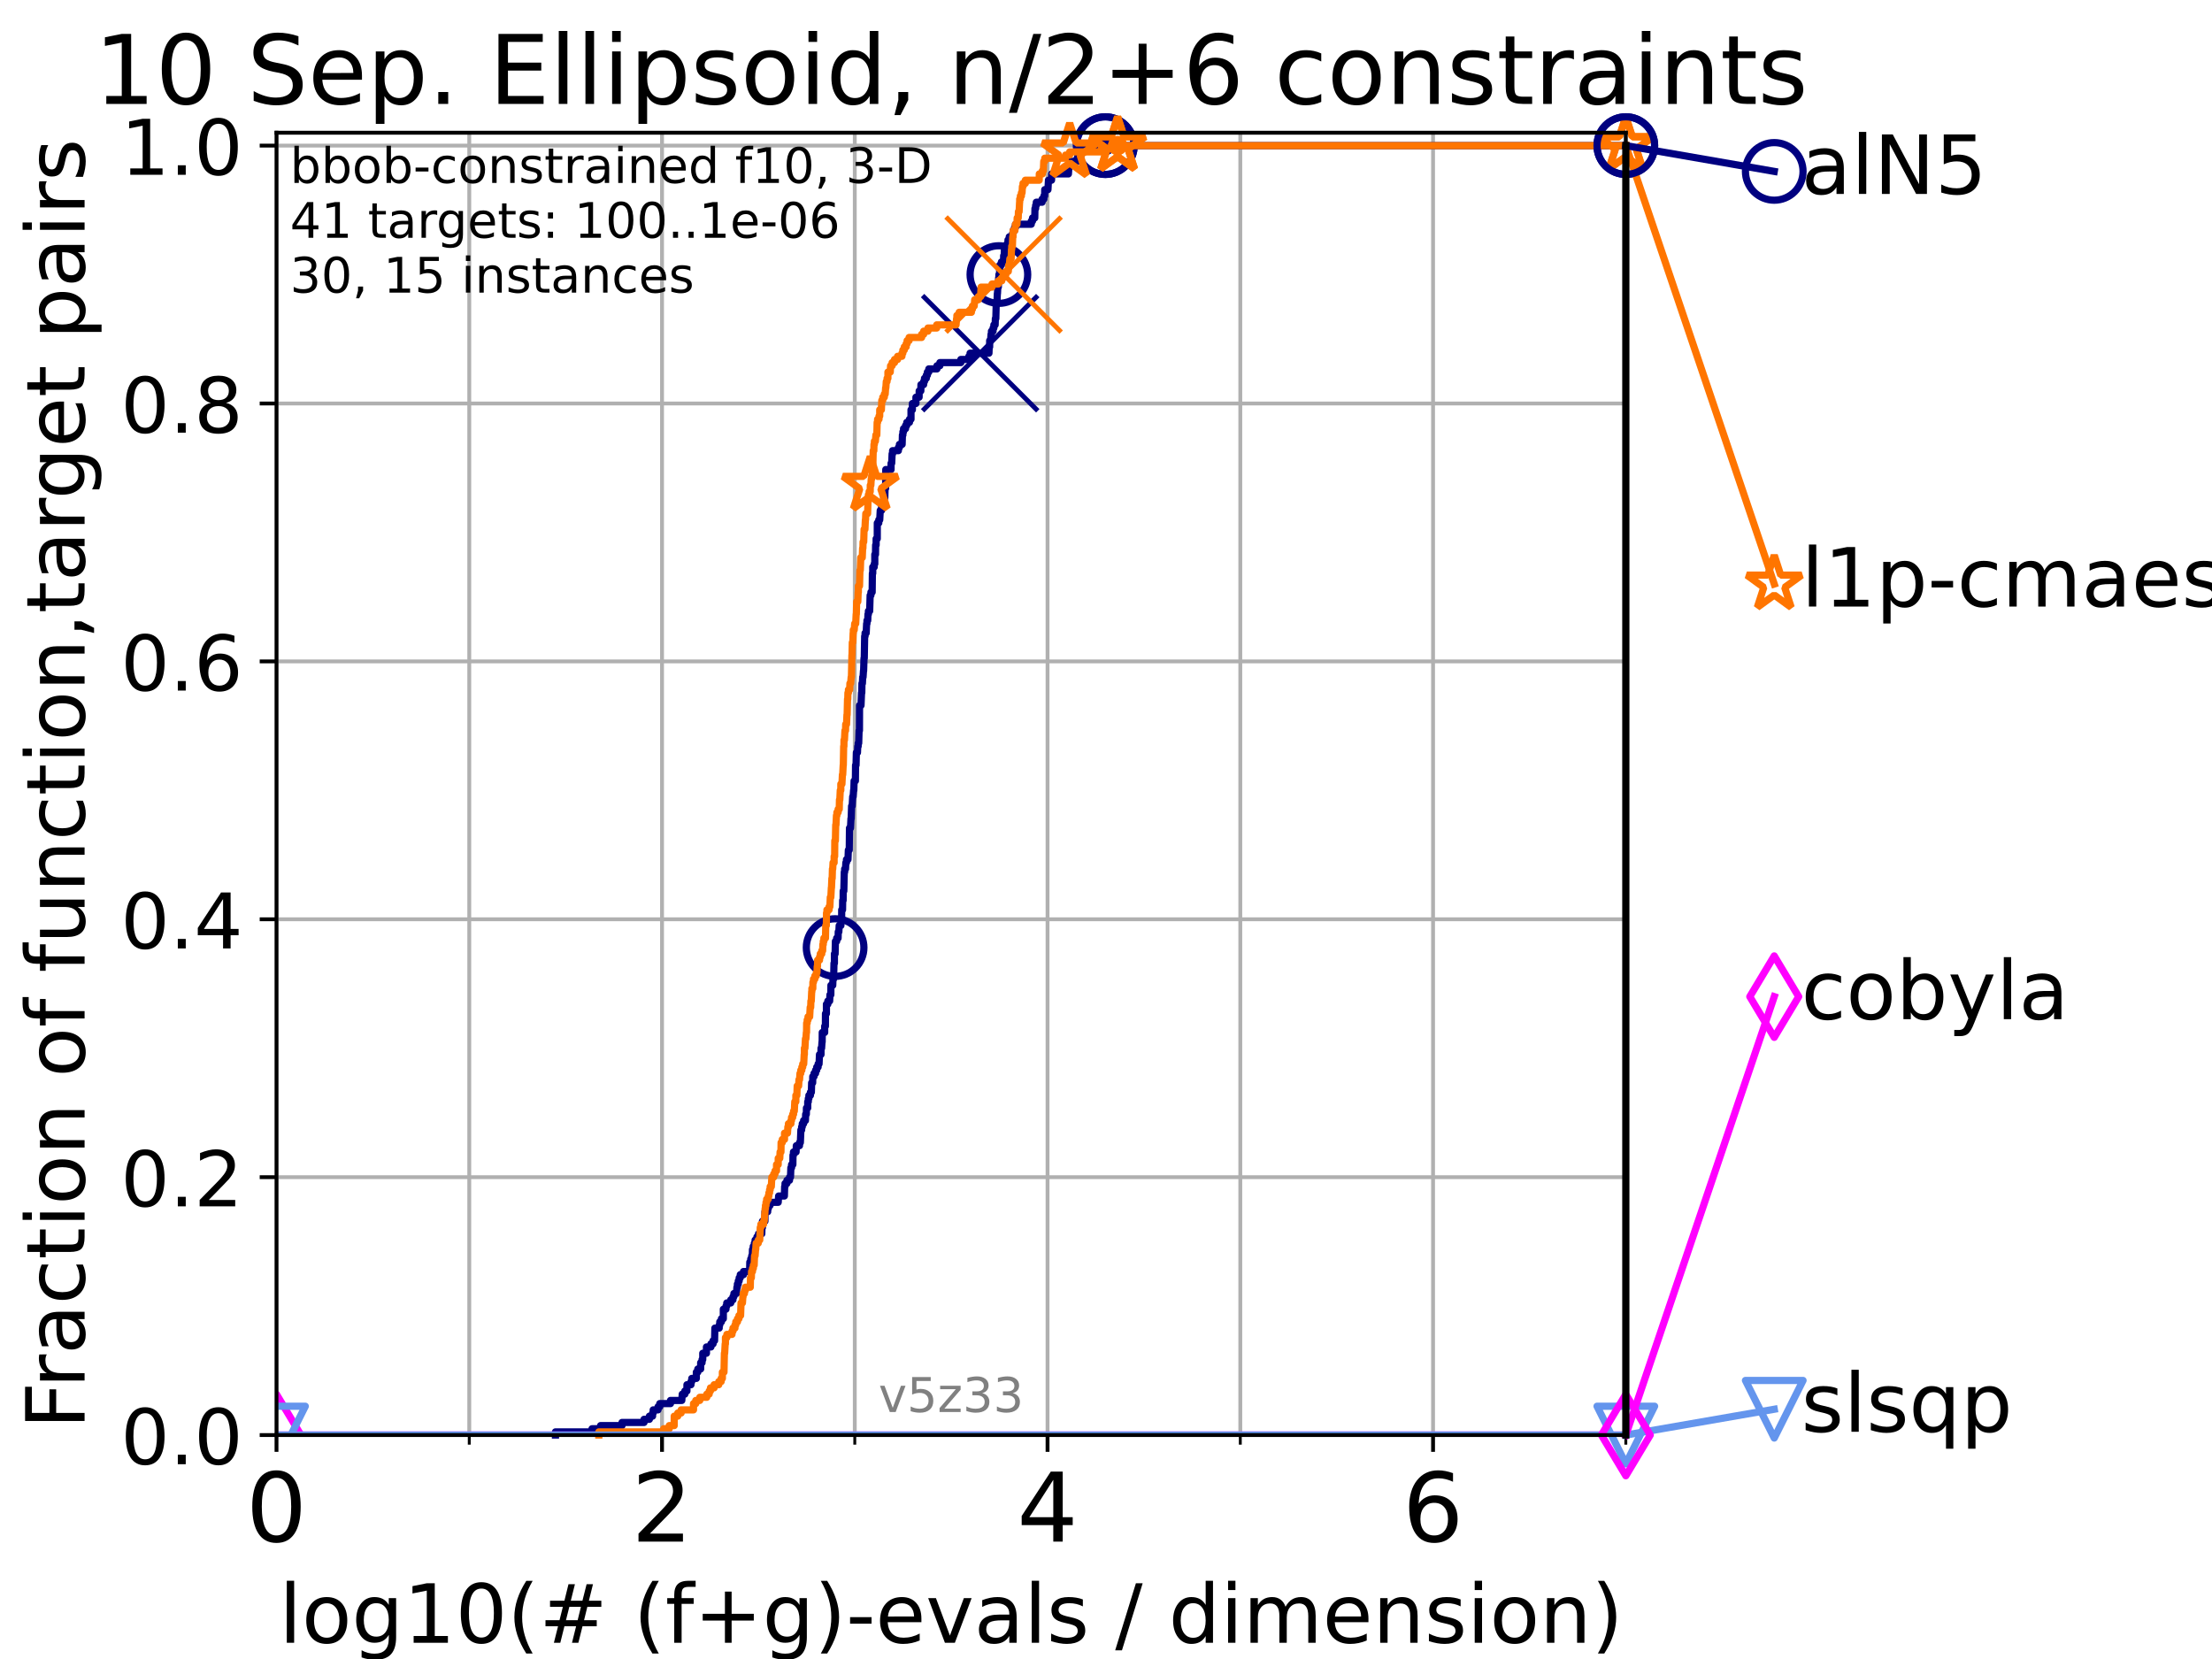 <?xml version="1.0" encoding="utf-8" standalone="no"?>
<!DOCTYPE svg PUBLIC "-//W3C//DTD SVG 1.1//EN"
  "http://www.w3.org/Graphics/SVG/1.1/DTD/svg11.dtd">
<!-- Created with matplotlib (https://matplotlib.org/) -->
<svg height="345.6pt" version="1.1" viewBox="0 0 460.8 345.6" width="460.8pt" xmlns="http://www.w3.org/2000/svg" xmlns:xlink="http://www.w3.org/1999/xlink">
 <defs>
  <style type="text/css">*{stroke-linecap:butt;stroke-linejoin:round;}</style>
 </defs>
 <g id="figure_1">
  <g id="patch_1">
   <path d="M 0 345.6 
L 460.8 345.6 
L 460.8 0 
L 0 0 
z
" style="fill:#ffffff;"/>
  </g>
  <g id="axes_1">
   <g id="patch_2">
    <path d="M 57.6 298.944 
L 338.688 298.944 
L 338.688 27.648 
L 57.6 27.648 
z
" style="fill:#ffffff;"/>
   </g>
   <g id="matplotlib.axis_1">
    <g id="xtick_1">
     <g id="line2d_1">
      <path clip-path="url(#p300f6bf0cc)" d="M 57.6 298.944 
L 57.6 27.648 
" style="fill:none;stroke:#b0b0b0;stroke-linecap:square;stroke-width:0.8;"/>
     </g>
     <g id="line2d_2">
      <defs>
       <path d="M 0 0 
L 0 3.5 
" id="m4b0cfcd4c9" style="stroke:#000000;stroke-width:0.8;"/>
      </defs>
      <g>
       <use style="stroke:#000000;stroke-width:0.8;" x="57.6" xlink:href="#m4b0cfcd4c9" y="298.944"/>
      </g>
     </g>
     <g id="text_1">
      <!-- 0 -->
      <g transform="translate(51.237 321.141)scale(0.2 -0.2)">
       <defs>
        <path d="M 31.781 66.406 
Q 24.172 66.406 20.328 58.906 
Q 16.5 51.422 16.5 36.375 
Q 16.5 21.391 20.328 13.891 
Q 24.172 6.391 31.781 6.391 
Q 39.453 6.391 43.281 13.891 
Q 47.125 21.391 47.125 36.375 
Q 47.125 51.422 43.281 58.906 
Q 39.453 66.406 31.781 66.406 
z
M 31.781 74.219 
Q 44.047 74.219 50.516 64.516 
Q 56.984 54.828 56.984 36.375 
Q 56.984 17.969 50.516 8.266 
Q 44.047 -1.422 31.781 -1.422 
Q 19.531 -1.422 13.062 8.266 
Q 6.594 17.969 6.594 36.375 
Q 6.594 54.828 13.062 64.516 
Q 19.531 74.219 31.781 74.219 
z
" id="DejaVuSans-48"/>
       </defs>
       <use xlink:href="#DejaVuSans-48"/>
      </g>
     </g>
    </g>
    <g id="xtick_2">
     <g id="line2d_3">
      <path clip-path="url(#p300f6bf0cc)" d="M 137.911 298.944 
L 137.911 27.648 
" style="fill:none;stroke:#b0b0b0;stroke-linecap:square;stroke-width:0.8;"/>
     </g>
     <g id="line2d_4">
      <g>
       <use style="stroke:#000000;stroke-width:0.8;" x="137.911" xlink:href="#m4b0cfcd4c9" y="298.944"/>
      </g>
     </g>
     <g id="text_2">
      <!-- 2 -->
      <g transform="translate(131.548 321.141)scale(0.2 -0.2)">
       <defs>
        <path d="M 19.188 8.297 
L 53.609 8.297 
L 53.609 0 
L 7.328 0 
L 7.328 8.297 
Q 12.938 14.109 22.625 23.891 
Q 32.328 33.688 34.812 36.531 
Q 39.547 41.844 41.422 45.531 
Q 43.312 49.219 43.312 52.781 
Q 43.312 58.594 39.234 62.25 
Q 35.156 65.922 28.609 65.922 
Q 23.969 65.922 18.812 64.312 
Q 13.672 62.703 7.812 59.422 
L 7.812 69.391 
Q 13.766 71.781 18.938 73 
Q 24.125 74.219 28.422 74.219 
Q 39.75 74.219 46.484 68.547 
Q 53.219 62.891 53.219 53.422 
Q 53.219 48.922 51.531 44.891 
Q 49.859 40.875 45.406 35.406 
Q 44.188 33.984 37.641 27.219 
Q 31.109 20.453 19.188 8.297 
z
" id="DejaVuSans-50"/>
       </defs>
       <use xlink:href="#DejaVuSans-50"/>
      </g>
     </g>
    </g>
    <g id="xtick_3">
     <g id="line2d_5">
      <path clip-path="url(#p300f6bf0cc)" d="M 218.222 298.944 
L 218.222 27.648 
" style="fill:none;stroke:#b0b0b0;stroke-linecap:square;stroke-width:0.8;"/>
     </g>
     <g id="line2d_6">
      <g>
       <use style="stroke:#000000;stroke-width:0.8;" x="218.222" xlink:href="#m4b0cfcd4c9" y="298.944"/>
      </g>
     </g>
     <g id="text_3">
      <!-- 4 -->
      <g transform="translate(211.859 321.141)scale(0.2 -0.2)">
       <defs>
        <path d="M 37.797 64.312 
L 12.891 25.391 
L 37.797 25.391 
z
M 35.203 72.906 
L 47.609 72.906 
L 47.609 25.391 
L 58.016 25.391 
L 58.016 17.188 
L 47.609 17.188 
L 47.609 0 
L 37.797 0 
L 37.797 17.188 
L 4.891 17.188 
L 4.891 26.703 
z
" id="DejaVuSans-52"/>
       </defs>
       <use xlink:href="#DejaVuSans-52"/>
      </g>
     </g>
    </g>
    <g id="xtick_4">
     <g id="line2d_7">
      <path clip-path="url(#p300f6bf0cc)" d="M 298.533 298.944 
L 298.533 27.648 
" style="fill:none;stroke:#b0b0b0;stroke-linecap:square;stroke-width:0.8;"/>
     </g>
     <g id="line2d_8">
      <g>
       <use style="stroke:#000000;stroke-width:0.8;" x="298.533" xlink:href="#m4b0cfcd4c9" y="298.944"/>
      </g>
     </g>
     <g id="text_4">
      <!-- 6 -->
      <g transform="translate(292.17 321.141)scale(0.2 -0.2)">
       <defs>
        <path d="M 33.016 40.375 
Q 26.375 40.375 22.484 35.828 
Q 18.609 31.297 18.609 23.391 
Q 18.609 15.531 22.484 10.953 
Q 26.375 6.391 33.016 6.391 
Q 39.656 6.391 43.531 10.953 
Q 47.406 15.531 47.406 23.391 
Q 47.406 31.297 43.531 35.828 
Q 39.656 40.375 33.016 40.375 
z
M 52.594 71.297 
L 52.594 62.312 
Q 48.875 64.062 45.094 64.984 
Q 41.312 65.922 37.594 65.922 
Q 27.828 65.922 22.672 59.328 
Q 17.531 52.734 16.797 39.406 
Q 19.672 43.656 24.016 45.922 
Q 28.375 48.188 33.594 48.188 
Q 44.578 48.188 50.953 41.516 
Q 57.328 34.859 57.328 23.391 
Q 57.328 12.156 50.688 5.359 
Q 44.047 -1.422 33.016 -1.422 
Q 20.359 -1.422 13.672 8.266 
Q 6.984 17.969 6.984 36.375 
Q 6.984 53.656 15.188 63.938 
Q 23.391 74.219 37.203 74.219 
Q 40.922 74.219 44.703 73.484 
Q 48.484 72.75 52.594 71.297 
z
" id="DejaVuSans-54"/>
       </defs>
       <use xlink:href="#DejaVuSans-54"/>
      </g>
     </g>
    </g>
    <g id="xtick_5">
     <g id="line2d_9">
      <path clip-path="url(#p300f6bf0cc)" d="M 97.755 298.944 
L 97.755 27.648 
" style="fill:none;stroke:#b0b0b0;stroke-linecap:square;stroke-width:0.8;"/>
     </g>
     <g id="line2d_10">
      <defs>
       <path d="M 0 0 
L 0 2 
" id="m4466c7b3f9" style="stroke:#000000;stroke-width:0.6;"/>
      </defs>
      <g>
       <use style="stroke:#000000;stroke-width:0.6;" x="97.755" xlink:href="#m4466c7b3f9" y="298.944"/>
      </g>
     </g>
    </g>
    <g id="xtick_6">
     <g id="line2d_11">
      <path clip-path="url(#p300f6bf0cc)" d="M 178.066 298.944 
L 178.066 27.648 
" style="fill:none;stroke:#b0b0b0;stroke-linecap:square;stroke-width:0.8;"/>
     </g>
     <g id="line2d_12">
      <g>
       <use style="stroke:#000000;stroke-width:0.6;" x="178.066" xlink:href="#m4466c7b3f9" y="298.944"/>
      </g>
     </g>
    </g>
    <g id="xtick_7">
     <g id="line2d_13">
      <path clip-path="url(#p300f6bf0cc)" d="M 258.377 298.944 
L 258.377 27.648 
" style="fill:none;stroke:#b0b0b0;stroke-linecap:square;stroke-width:0.8;"/>
     </g>
     <g id="line2d_14">
      <g>
       <use style="stroke:#000000;stroke-width:0.6;" x="258.377" xlink:href="#m4466c7b3f9" y="298.944"/>
      </g>
     </g>
    </g>
    <g id="xtick_8">
     <g id="line2d_15">
      <path clip-path="url(#p300f6bf0cc)" d="M 338.688 298.944 
L 338.688 27.648 
" style="fill:none;stroke:#b0b0b0;stroke-linecap:square;stroke-width:0.8;"/>
     </g>
     <g id="line2d_16">
      <g>
       <use style="stroke:#000000;stroke-width:0.6;" x="338.688" xlink:href="#m4466c7b3f9" y="298.944"/>
      </g>
     </g>
    </g>
    <g id="text_5">
     <!-- log10(# (f+g)-evals / dimension) -->
     <g transform="translate(58.145 342.218)scale(0.17 -0.17)">
      <defs>
       <path d="M 9.422 75.984 
L 18.406 75.984 
L 18.406 0 
L 9.422 0 
z
" id="DejaVuSans-108"/>
       <path d="M 30.609 48.391 
Q 23.391 48.391 19.188 42.75 
Q 14.984 37.109 14.984 27.297 
Q 14.984 17.484 19.156 11.844 
Q 23.344 6.203 30.609 6.203 
Q 37.797 6.203 41.984 11.859 
Q 46.188 17.531 46.188 27.297 
Q 46.188 37.016 41.984 42.703 
Q 37.797 48.391 30.609 48.391 
z
M 30.609 56 
Q 42.328 56 49.016 48.375 
Q 55.719 40.766 55.719 27.297 
Q 55.719 13.875 49.016 6.219 
Q 42.328 -1.422 30.609 -1.422 
Q 18.844 -1.422 12.172 6.219 
Q 5.516 13.875 5.516 27.297 
Q 5.516 40.766 12.172 48.375 
Q 18.844 56 30.609 56 
z
" id="DejaVuSans-111"/>
       <path d="M 45.406 27.984 
Q 45.406 37.75 41.375 43.109 
Q 37.359 48.484 30.078 48.484 
Q 22.859 48.484 18.828 43.109 
Q 14.797 37.75 14.797 27.984 
Q 14.797 18.266 18.828 12.891 
Q 22.859 7.516 30.078 7.516 
Q 37.359 7.516 41.375 12.891 
Q 45.406 18.266 45.406 27.984 
z
M 54.391 6.781 
Q 54.391 -7.172 48.188 -13.984 
Q 42 -20.797 29.203 -20.797 
Q 24.469 -20.797 20.266 -20.094 
Q 16.062 -19.391 12.109 -17.922 
L 12.109 -9.188 
Q 16.062 -11.328 19.922 -12.344 
Q 23.781 -13.375 27.781 -13.375 
Q 36.625 -13.375 41.016 -8.766 
Q 45.406 -4.156 45.406 5.172 
L 45.406 9.625 
Q 42.625 4.781 38.281 2.391 
Q 33.938 0 27.875 0 
Q 17.828 0 11.672 7.656 
Q 5.516 15.328 5.516 27.984 
Q 5.516 40.672 11.672 48.328 
Q 17.828 56 27.875 56 
Q 33.938 56 38.281 53.609 
Q 42.625 51.219 45.406 46.391 
L 45.406 54.688 
L 54.391 54.688 
z
" id="DejaVuSans-103"/>
       <path d="M 12.406 8.297 
L 28.516 8.297 
L 28.516 63.922 
L 10.984 60.406 
L 10.984 69.391 
L 28.422 72.906 
L 38.281 72.906 
L 38.281 8.297 
L 54.391 8.297 
L 54.391 0 
L 12.406 0 
z
" id="DejaVuSans-49"/>
       <path d="M 31 75.875 
Q 24.469 64.656 21.281 53.656 
Q 18.109 42.672 18.109 31.391 
Q 18.109 20.125 21.312 9.062 
Q 24.516 -2 31 -13.188 
L 23.188 -13.188 
Q 15.875 -1.703 12.234 9.375 
Q 8.594 20.453 8.594 31.391 
Q 8.594 42.281 12.203 53.312 
Q 15.828 64.359 23.188 75.875 
z
" id="DejaVuSans-40"/>
       <path d="M 51.125 44 
L 36.922 44 
L 32.812 27.688 
L 47.125 27.688 
z
M 43.797 71.781 
L 38.719 51.516 
L 52.984 51.516 
L 58.109 71.781 
L 65.922 71.781 
L 60.891 51.516 
L 76.125 51.516 
L 76.125 44 
L 58.984 44 
L 54.984 27.688 
L 70.516 27.688 
L 70.516 20.219 
L 53.078 20.219 
L 48 0 
L 40.188 0 
L 45.219 20.219 
L 30.906 20.219 
L 25.875 0 
L 18.016 0 
L 23.094 20.219 
L 7.719 20.219 
L 7.719 27.688 
L 24.906 27.688 
L 29 44 
L 13.281 44 
L 13.281 51.516 
L 30.906 51.516 
L 35.891 71.781 
z
" id="DejaVuSans-35"/>
       <path id="DejaVuSans-32"/>
       <path d="M 37.109 75.984 
L 37.109 68.5 
L 28.516 68.5 
Q 23.688 68.5 21.797 66.547 
Q 19.922 64.594 19.922 59.516 
L 19.922 54.688 
L 34.719 54.688 
L 34.719 47.703 
L 19.922 47.703 
L 19.922 0 
L 10.891 0 
L 10.891 47.703 
L 2.297 47.703 
L 2.297 54.688 
L 10.891 54.688 
L 10.891 58.5 
Q 10.891 67.625 15.141 71.797 
Q 19.391 75.984 28.609 75.984 
z
" id="DejaVuSans-102"/>
       <path d="M 46 62.703 
L 46 35.5 
L 73.188 35.5 
L 73.188 27.203 
L 46 27.203 
L 46 0 
L 37.797 0 
L 37.797 27.203 
L 10.594 27.203 
L 10.594 35.5 
L 37.797 35.5 
L 37.797 62.703 
z
" id="DejaVuSans-43"/>
       <path d="M 8.016 75.875 
L 15.828 75.875 
Q 23.141 64.359 26.781 53.312 
Q 30.422 42.281 30.422 31.391 
Q 30.422 20.453 26.781 9.375 
Q 23.141 -1.703 15.828 -13.188 
L 8.016 -13.188 
Q 14.5 -2 17.703 9.062 
Q 20.906 20.125 20.906 31.391 
Q 20.906 42.672 17.703 53.656 
Q 14.5 64.656 8.016 75.875 
z
" id="DejaVuSans-41"/>
       <path d="M 4.891 31.391 
L 31.203 31.391 
L 31.203 23.391 
L 4.891 23.391 
z
" id="DejaVuSans-45"/>
       <path d="M 56.203 29.594 
L 56.203 25.203 
L 14.891 25.203 
Q 15.484 15.922 20.484 11.062 
Q 25.484 6.203 34.422 6.203 
Q 39.594 6.203 44.453 7.469 
Q 49.312 8.734 54.109 11.281 
L 54.109 2.781 
Q 49.266 0.734 44.188 -0.344 
Q 39.109 -1.422 33.891 -1.422 
Q 20.797 -1.422 13.156 6.188 
Q 5.516 13.812 5.516 26.812 
Q 5.516 40.234 12.766 48.109 
Q 20.016 56 32.328 56 
Q 43.359 56 49.781 48.891 
Q 56.203 41.797 56.203 29.594 
z
M 47.219 32.234 
Q 47.125 39.594 43.094 43.984 
Q 39.062 48.391 32.422 48.391 
Q 24.906 48.391 20.391 44.141 
Q 15.875 39.891 15.188 32.172 
z
" id="DejaVuSans-101"/>
       <path d="M 2.984 54.688 
L 12.5 54.688 
L 29.594 8.797 
L 46.688 54.688 
L 56.203 54.688 
L 35.688 0 
L 23.484 0 
z
" id="DejaVuSans-118"/>
       <path d="M 34.281 27.484 
Q 23.391 27.484 19.188 25 
Q 14.984 22.516 14.984 16.5 
Q 14.984 11.719 18.141 8.906 
Q 21.297 6.109 26.703 6.109 
Q 34.188 6.109 38.703 11.406 
Q 43.219 16.703 43.219 25.484 
L 43.219 27.484 
z
M 52.203 31.203 
L 52.203 0 
L 43.219 0 
L 43.219 8.297 
Q 40.141 3.328 35.547 0.953 
Q 30.953 -1.422 24.312 -1.422 
Q 15.922 -1.422 10.953 3.297 
Q 6 8.016 6 15.922 
Q 6 25.141 12.172 29.828 
Q 18.359 34.516 30.609 34.516 
L 43.219 34.516 
L 43.219 35.406 
Q 43.219 41.609 39.141 45 
Q 35.062 48.391 27.688 48.391 
Q 23 48.391 18.547 47.266 
Q 14.109 46.141 10.016 43.891 
L 10.016 52.203 
Q 14.938 54.109 19.578 55.047 
Q 24.219 56 28.609 56 
Q 40.484 56 46.344 49.844 
Q 52.203 43.703 52.203 31.203 
z
" id="DejaVuSans-97"/>
       <path d="M 44.281 53.078 
L 44.281 44.578 
Q 40.484 46.531 36.375 47.5 
Q 32.281 48.484 27.875 48.484 
Q 21.188 48.484 17.844 46.438 
Q 14.5 44.391 14.5 40.281 
Q 14.5 37.156 16.891 35.375 
Q 19.281 33.594 26.516 31.984 
L 29.594 31.297 
Q 39.156 29.25 43.188 25.516 
Q 47.219 21.781 47.219 15.094 
Q 47.219 7.469 41.188 3.016 
Q 35.156 -1.422 24.609 -1.422 
Q 20.219 -1.422 15.453 -0.562 
Q 10.688 0.297 5.422 2 
L 5.422 11.281 
Q 10.406 8.688 15.234 7.391 
Q 20.062 6.109 24.812 6.109 
Q 31.156 6.109 34.562 8.281 
Q 37.984 10.453 37.984 14.406 
Q 37.984 18.062 35.516 20.016 
Q 33.062 21.969 24.703 23.781 
L 21.578 24.516 
Q 13.234 26.266 9.516 29.906 
Q 5.812 33.547 5.812 39.891 
Q 5.812 47.609 11.281 51.797 
Q 16.75 56 26.812 56 
Q 31.781 56 36.172 55.266 
Q 40.578 54.547 44.281 53.078 
z
" id="DejaVuSans-115"/>
       <path d="M 25.391 72.906 
L 33.688 72.906 
L 8.297 -9.281 
L 0 -9.281 
z
" id="DejaVuSans-47"/>
       <path d="M 45.406 46.391 
L 45.406 75.984 
L 54.391 75.984 
L 54.391 0 
L 45.406 0 
L 45.406 8.203 
Q 42.578 3.328 38.25 0.953 
Q 33.938 -1.422 27.875 -1.422 
Q 17.969 -1.422 11.734 6.484 
Q 5.516 14.406 5.516 27.297 
Q 5.516 40.188 11.734 48.094 
Q 17.969 56 27.875 56 
Q 33.938 56 38.25 53.625 
Q 42.578 51.266 45.406 46.391 
z
M 14.797 27.297 
Q 14.797 17.391 18.875 11.75 
Q 22.953 6.109 30.078 6.109 
Q 37.203 6.109 41.297 11.75 
Q 45.406 17.391 45.406 27.297 
Q 45.406 37.203 41.297 42.844 
Q 37.203 48.484 30.078 48.484 
Q 22.953 48.484 18.875 42.844 
Q 14.797 37.203 14.797 27.297 
z
" id="DejaVuSans-100"/>
       <path d="M 9.422 54.688 
L 18.406 54.688 
L 18.406 0 
L 9.422 0 
z
M 9.422 75.984 
L 18.406 75.984 
L 18.406 64.594 
L 9.422 64.594 
z
" id="DejaVuSans-105"/>
       <path d="M 52 44.188 
Q 55.375 50.25 60.062 53.125 
Q 64.75 56 71.094 56 
Q 79.641 56 84.281 50.016 
Q 88.922 44.047 88.922 33.016 
L 88.922 0 
L 79.891 0 
L 79.891 32.719 
Q 79.891 40.578 77.094 44.375 
Q 74.312 48.188 68.609 48.188 
Q 61.625 48.188 57.562 43.547 
Q 53.516 38.922 53.516 30.906 
L 53.516 0 
L 44.484 0 
L 44.484 32.719 
Q 44.484 40.625 41.703 44.406 
Q 38.922 48.188 33.109 48.188 
Q 26.219 48.188 22.156 43.531 
Q 18.109 38.875 18.109 30.906 
L 18.109 0 
L 9.078 0 
L 9.078 54.688 
L 18.109 54.688 
L 18.109 46.188 
Q 21.188 51.219 25.484 53.609 
Q 29.781 56 35.688 56 
Q 41.656 56 45.828 52.969 
Q 50 49.953 52 44.188 
z
" id="DejaVuSans-109"/>
       <path d="M 54.891 33.016 
L 54.891 0 
L 45.906 0 
L 45.906 32.719 
Q 45.906 40.484 42.875 44.328 
Q 39.844 48.188 33.797 48.188 
Q 26.516 48.188 22.312 43.547 
Q 18.109 38.922 18.109 30.906 
L 18.109 0 
L 9.078 0 
L 9.078 54.688 
L 18.109 54.688 
L 18.109 46.188 
Q 21.344 51.125 25.703 53.562 
Q 30.078 56 35.797 56 
Q 45.219 56 50.047 50.172 
Q 54.891 44.344 54.891 33.016 
z
" id="DejaVuSans-110"/>
      </defs>
      <use xlink:href="#DejaVuSans-108"/>
      <use x="27.783" xlink:href="#DejaVuSans-111"/>
      <use x="88.965" xlink:href="#DejaVuSans-103"/>
      <use x="152.441" xlink:href="#DejaVuSans-49"/>
      <use x="216.064" xlink:href="#DejaVuSans-48"/>
      <use x="279.688" xlink:href="#DejaVuSans-40"/>
      <use x="318.701" xlink:href="#DejaVuSans-35"/>
      <use x="402.49" xlink:href="#DejaVuSans-32"/>
      <use x="434.277" xlink:href="#DejaVuSans-40"/>
      <use x="473.291" xlink:href="#DejaVuSans-102"/>
      <use x="508.496" xlink:href="#DejaVuSans-43"/>
      <use x="592.285" xlink:href="#DejaVuSans-103"/>
      <use x="655.762" xlink:href="#DejaVuSans-41"/>
      <use x="694.775" xlink:href="#DejaVuSans-45"/>
      <use x="730.859" xlink:href="#DejaVuSans-101"/>
      <use x="792.383" xlink:href="#DejaVuSans-118"/>
      <use x="851.562" xlink:href="#DejaVuSans-97"/>
      <use x="912.842" xlink:href="#DejaVuSans-108"/>
      <use x="940.625" xlink:href="#DejaVuSans-115"/>
      <use x="992.725" xlink:href="#DejaVuSans-32"/>
      <use x="1024.512" xlink:href="#DejaVuSans-47"/>
      <use x="1058.203" xlink:href="#DejaVuSans-32"/>
      <use x="1089.99" xlink:href="#DejaVuSans-100"/>
      <use x="1153.467" xlink:href="#DejaVuSans-105"/>
      <use x="1181.25" xlink:href="#DejaVuSans-109"/>
      <use x="1278.662" xlink:href="#DejaVuSans-101"/>
      <use x="1340.186" xlink:href="#DejaVuSans-110"/>
      <use x="1403.564" xlink:href="#DejaVuSans-115"/>
      <use x="1455.664" xlink:href="#DejaVuSans-105"/>
      <use x="1483.447" xlink:href="#DejaVuSans-111"/>
      <use x="1544.629" xlink:href="#DejaVuSans-110"/>
      <use x="1608.008" xlink:href="#DejaVuSans-41"/>
     </g>
    </g>
   </g>
   <g id="matplotlib.axis_2">
    <g id="ytick_1">
     <g id="line2d_17">
      <path clip-path="url(#p300f6bf0cc)" d="M 57.6 298.944 
L 338.688 298.944 
" style="fill:none;stroke:#b0b0b0;stroke-linecap:square;stroke-width:0.8;"/>
     </g>
     <g id="line2d_18">
      <defs>
       <path d="M 0 0 
L -3.5 0 
" id="mccd63541da" style="stroke:#000000;stroke-width:0.8;"/>
      </defs>
      <g>
       <use style="stroke:#000000;stroke-width:0.8;" x="57.6" xlink:href="#mccd63541da" y="298.944"/>
      </g>
     </g>
     <g id="text_6">
      <!-- 0.0 -->
      <g transform="translate(25.155 305.023)scale(0.16 -0.16)">
       <defs>
        <path d="M 10.688 12.406 
L 21 12.406 
L 21 0 
L 10.688 0 
z
" id="DejaVuSans-46"/>
       </defs>
       <use xlink:href="#DejaVuSans-48"/>
       <use x="63.623" xlink:href="#DejaVuSans-46"/>
       <use x="95.41" xlink:href="#DejaVuSans-48"/>
      </g>
     </g>
    </g>
    <g id="ytick_2">
     <g id="line2d_19">
      <path clip-path="url(#p300f6bf0cc)" d="M 57.6 245.222 
L 338.688 245.222 
" style="fill:none;stroke:#b0b0b0;stroke-linecap:square;stroke-width:0.8;"/>
     </g>
     <g id="line2d_20">
      <g>
       <use style="stroke:#000000;stroke-width:0.8;" x="57.6" xlink:href="#mccd63541da" y="245.222"/>
      </g>
     </g>
     <g id="text_7">
      <!-- 0.2 -->
      <g transform="translate(25.155 251.301)scale(0.16 -0.16)">
       <use xlink:href="#DejaVuSans-48"/>
       <use x="63.623" xlink:href="#DejaVuSans-46"/>
       <use x="95.41" xlink:href="#DejaVuSans-50"/>
      </g>
     </g>
    </g>
    <g id="ytick_3">
     <g id="line2d_21">
      <path clip-path="url(#p300f6bf0cc)" d="M 57.6 191.5 
L 338.688 191.5 
" style="fill:none;stroke:#b0b0b0;stroke-linecap:square;stroke-width:0.8;"/>
     </g>
     <g id="line2d_22">
      <g>
       <use style="stroke:#000000;stroke-width:0.8;" x="57.6" xlink:href="#mccd63541da" y="191.5"/>
      </g>
     </g>
     <g id="text_8">
      <!-- 0.4 -->
      <g transform="translate(25.155 197.579)scale(0.16 -0.16)">
       <use xlink:href="#DejaVuSans-48"/>
       <use x="63.623" xlink:href="#DejaVuSans-46"/>
       <use x="95.41" xlink:href="#DejaVuSans-52"/>
      </g>
     </g>
    </g>
    <g id="ytick_4">
     <g id="line2d_23">
      <path clip-path="url(#p300f6bf0cc)" d="M 57.6 137.778 
L 338.688 137.778 
" style="fill:none;stroke:#b0b0b0;stroke-linecap:square;stroke-width:0.8;"/>
     </g>
     <g id="line2d_24">
      <g>
       <use style="stroke:#000000;stroke-width:0.8;" x="57.6" xlink:href="#mccd63541da" y="137.778"/>
      </g>
     </g>
     <g id="text_9">
      <!-- 0.6 -->
      <g transform="translate(25.155 143.857)scale(0.16 -0.16)">
       <use xlink:href="#DejaVuSans-48"/>
       <use x="63.623" xlink:href="#DejaVuSans-46"/>
       <use x="95.41" xlink:href="#DejaVuSans-54"/>
      </g>
     </g>
    </g>
    <g id="ytick_5">
     <g id="line2d_25">
      <path clip-path="url(#p300f6bf0cc)" d="M 57.6 84.056 
L 338.688 84.056 
" style="fill:none;stroke:#b0b0b0;stroke-linecap:square;stroke-width:0.8;"/>
     </g>
     <g id="line2d_26">
      <g>
       <use style="stroke:#000000;stroke-width:0.8;" x="57.6" xlink:href="#mccd63541da" y="84.056"/>
      </g>
     </g>
     <g id="text_10">
      <!-- 0.8 -->
      <g transform="translate(25.155 90.135)scale(0.16 -0.16)">
       <defs>
        <path d="M 31.781 34.625 
Q 24.75 34.625 20.719 30.859 
Q 16.703 27.094 16.703 20.516 
Q 16.703 13.922 20.719 10.156 
Q 24.75 6.391 31.781 6.391 
Q 38.812 6.391 42.859 10.172 
Q 46.922 13.969 46.922 20.516 
Q 46.922 27.094 42.891 30.859 
Q 38.875 34.625 31.781 34.625 
z
M 21.922 38.812 
Q 15.578 40.375 12.031 44.719 
Q 8.5 49.078 8.5 55.328 
Q 8.5 64.062 14.719 69.141 
Q 20.953 74.219 31.781 74.219 
Q 42.672 74.219 48.875 69.141 
Q 55.078 64.062 55.078 55.328 
Q 55.078 49.078 51.531 44.719 
Q 48 40.375 41.703 38.812 
Q 48.828 37.156 52.797 32.312 
Q 56.781 27.484 56.781 20.516 
Q 56.781 9.906 50.312 4.234 
Q 43.844 -1.422 31.781 -1.422 
Q 19.734 -1.422 13.25 4.234 
Q 6.781 9.906 6.781 20.516 
Q 6.781 27.484 10.781 32.312 
Q 14.797 37.156 21.922 38.812 
z
M 18.312 54.391 
Q 18.312 48.734 21.844 45.562 
Q 25.391 42.391 31.781 42.391 
Q 38.141 42.391 41.719 45.562 
Q 45.312 48.734 45.312 54.391 
Q 45.312 60.062 41.719 63.234 
Q 38.141 66.406 31.781 66.406 
Q 25.391 66.406 21.844 63.234 
Q 18.312 60.062 18.312 54.391 
z
" id="DejaVuSans-56"/>
       </defs>
       <use xlink:href="#DejaVuSans-48"/>
       <use x="63.623" xlink:href="#DejaVuSans-46"/>
       <use x="95.41" xlink:href="#DejaVuSans-56"/>
      </g>
     </g>
    </g>
    <g id="ytick_6">
     <g id="line2d_27">
      <path clip-path="url(#p300f6bf0cc)" d="M 57.6 30.334 
L 338.688 30.334 
" style="fill:none;stroke:#b0b0b0;stroke-linecap:square;stroke-width:0.8;"/>
     </g>
     <g id="line2d_28">
      <g>
       <use style="stroke:#000000;stroke-width:0.8;" x="57.6" xlink:href="#mccd63541da" y="30.334"/>
      </g>
     </g>
     <g id="text_11">
      <!-- 1.0 -->
      <g transform="translate(25.155 36.413)scale(0.16 -0.16)">
       <use xlink:href="#DejaVuSans-49"/>
       <use x="63.623" xlink:href="#DejaVuSans-46"/>
       <use x="95.41" xlink:href="#DejaVuSans-48"/>
      </g>
     </g>
    </g>
    <g id="text_12">
     <!-- Fraction of function,target pairs -->
     <g transform="translate(17.62 297.681)rotate(-90)scale(0.17 -0.17)">
      <defs>
       <path d="M 9.812 72.906 
L 51.703 72.906 
L 51.703 64.594 
L 19.672 64.594 
L 19.672 43.109 
L 48.578 43.109 
L 48.578 34.812 
L 19.672 34.812 
L 19.672 0 
L 9.812 0 
z
" id="DejaVuSans-70"/>
       <path d="M 41.109 46.297 
Q 39.594 47.172 37.812 47.578 
Q 36.031 48 33.891 48 
Q 26.266 48 22.188 43.047 
Q 18.109 38.094 18.109 28.812 
L 18.109 0 
L 9.078 0 
L 9.078 54.688 
L 18.109 54.688 
L 18.109 46.188 
Q 20.953 51.172 25.484 53.578 
Q 30.031 56 36.531 56 
Q 37.453 56 38.578 55.875 
Q 39.703 55.766 41.062 55.516 
z
" id="DejaVuSans-114"/>
       <path d="M 48.781 52.594 
L 48.781 44.188 
Q 44.969 46.297 41.141 47.344 
Q 37.312 48.391 33.406 48.391 
Q 24.656 48.391 19.812 42.844 
Q 14.984 37.312 14.984 27.297 
Q 14.984 17.281 19.812 11.734 
Q 24.656 6.203 33.406 6.203 
Q 37.312 6.203 41.141 7.25 
Q 44.969 8.297 48.781 10.406 
L 48.781 2.094 
Q 45.016 0.344 40.984 -0.531 
Q 36.969 -1.422 32.422 -1.422 
Q 20.062 -1.422 12.781 6.344 
Q 5.516 14.109 5.516 27.297 
Q 5.516 40.672 12.859 48.328 
Q 20.219 56 33.016 56 
Q 37.156 56 41.109 55.141 
Q 45.062 54.297 48.781 52.594 
z
" id="DejaVuSans-99"/>
       <path d="M 18.312 70.219 
L 18.312 54.688 
L 36.812 54.688 
L 36.812 47.703 
L 18.312 47.703 
L 18.312 18.016 
Q 18.312 11.328 20.141 9.422 
Q 21.969 7.516 27.594 7.516 
L 36.812 7.516 
L 36.812 0 
L 27.594 0 
Q 17.188 0 13.234 3.875 
Q 9.281 7.766 9.281 18.016 
L 9.281 47.703 
L 2.688 47.703 
L 2.688 54.688 
L 9.281 54.688 
L 9.281 70.219 
z
" id="DejaVuSans-116"/>
       <path d="M 8.5 21.578 
L 8.5 54.688 
L 17.484 54.688 
L 17.484 21.922 
Q 17.484 14.156 20.5 10.266 
Q 23.531 6.391 29.594 6.391 
Q 36.859 6.391 41.078 11.031 
Q 45.312 15.672 45.312 23.688 
L 45.312 54.688 
L 54.297 54.688 
L 54.297 0 
L 45.312 0 
L 45.312 8.406 
Q 42.047 3.422 37.719 1 
Q 33.406 -1.422 27.688 -1.422 
Q 18.266 -1.422 13.375 4.438 
Q 8.5 10.297 8.5 21.578 
z
M 31.109 56 
z
" id="DejaVuSans-117"/>
       <path d="M 11.719 12.406 
L 22.016 12.406 
L 22.016 4 
L 14.016 -11.625 
L 7.719 -11.625 
L 11.719 4 
z
" id="DejaVuSans-44"/>
       <path d="M 18.109 8.203 
L 18.109 -20.797 
L 9.078 -20.797 
L 9.078 54.688 
L 18.109 54.688 
L 18.109 46.391 
Q 20.953 51.266 25.266 53.625 
Q 29.594 56 35.594 56 
Q 45.562 56 51.781 48.094 
Q 58.016 40.188 58.016 27.297 
Q 58.016 14.406 51.781 6.484 
Q 45.562 -1.422 35.594 -1.422 
Q 29.594 -1.422 25.266 0.953 
Q 20.953 3.328 18.109 8.203 
z
M 48.688 27.297 
Q 48.688 37.203 44.609 42.844 
Q 40.531 48.484 33.406 48.484 
Q 26.266 48.484 22.188 42.844 
Q 18.109 37.203 18.109 27.297 
Q 18.109 17.391 22.188 11.75 
Q 26.266 6.109 33.406 6.109 
Q 40.531 6.109 44.609 11.75 
Q 48.688 17.391 48.688 27.297 
z
" id="DejaVuSans-112"/>
      </defs>
      <use xlink:href="#DejaVuSans-70"/>
      <use x="50.27" xlink:href="#DejaVuSans-114"/>
      <use x="91.383" xlink:href="#DejaVuSans-97"/>
      <use x="152.662" xlink:href="#DejaVuSans-99"/>
      <use x="207.643" xlink:href="#DejaVuSans-116"/>
      <use x="246.852" xlink:href="#DejaVuSans-105"/>
      <use x="274.635" xlink:href="#DejaVuSans-111"/>
      <use x="335.816" xlink:href="#DejaVuSans-110"/>
      <use x="399.195" xlink:href="#DejaVuSans-32"/>
      <use x="430.982" xlink:href="#DejaVuSans-111"/>
      <use x="492.164" xlink:href="#DejaVuSans-102"/>
      <use x="527.369" xlink:href="#DejaVuSans-32"/>
      <use x="559.156" xlink:href="#DejaVuSans-102"/>
      <use x="594.361" xlink:href="#DejaVuSans-117"/>
      <use x="657.74" xlink:href="#DejaVuSans-110"/>
      <use x="721.119" xlink:href="#DejaVuSans-99"/>
      <use x="776.1" xlink:href="#DejaVuSans-116"/>
      <use x="815.309" xlink:href="#DejaVuSans-105"/>
      <use x="843.092" xlink:href="#DejaVuSans-111"/>
      <use x="904.273" xlink:href="#DejaVuSans-110"/>
      <use x="967.652" xlink:href="#DejaVuSans-44"/>
      <use x="999.439" xlink:href="#DejaVuSans-116"/>
      <use x="1038.648" xlink:href="#DejaVuSans-97"/>
      <use x="1099.928" xlink:href="#DejaVuSans-114"/>
      <use x="1139.291" xlink:href="#DejaVuSans-103"/>
      <use x="1202.768" xlink:href="#DejaVuSans-101"/>
      <use x="1264.291" xlink:href="#DejaVuSans-116"/>
      <use x="1303.5" xlink:href="#DejaVuSans-32"/>
      <use x="1335.287" xlink:href="#DejaVuSans-112"/>
      <use x="1398.764" xlink:href="#DejaVuSans-97"/>
      <use x="1460.043" xlink:href="#DejaVuSans-105"/>
      <use x="1487.826" xlink:href="#DejaVuSans-114"/>
      <use x="1528.939" xlink:href="#DejaVuSans-115"/>
     </g>
    </g>
   </g>
   <g id="line2d_29">
    <defs>
     <path d="M 0 1.5 
C 0.398 1.5 0.779 1.342 1.061 1.061 
C 1.342 0.779 1.5 0.398 1.5 0 
C 1.5 -0.398 1.342 -0.779 1.061 -1.061 
C 0.779 -1.342 0.398 -1.5 0 -1.5 
C -0.398 -1.5 -0.779 -1.342 -1.061 -1.061 
C -1.342 -0.779 -1.5 -0.398 -1.5 0 
C -1.5 0.398 -1.342 0.779 -1.061 1.061 
C -0.779 1.342 -0.398 1.5 0 1.5 
z
" id="m7c94d5c891" style="stroke:#000080;"/>
    </defs>
    <g>
     <use style="fill:#000080;stroke:#000080;" x="230.263" xlink:href="#m7c94d5c891" y="30.334"/>
     <use style="fill:#000080;stroke:#000080;" x="230.263" xlink:href="#m7c94d5c891" y="30.334"/>
    </g>
   </g>
   <g id="line2d_30">
    <path d="M 115.711 298.944 
L 115.711 298.289 
L 123.327 298.289 
L 123.327 297.634 
L 125.111 297.634 
L 125.111 296.979 
L 129.574 296.979 
L 129.574 296.323 
L 134.164 296.323 
L 134.164 295.668 
L 135.281 295.668 
L 135.281 295.013 
L 135.944 295.013 
L 135.944 294.358 
L 136.073 294.358 
L 136.073 293.703 
L 137.077 293.703 
L 137.077 293.048 
L 137.439 293.048 
L 137.439 292.393 
L 139.678 292.393 
L 139.678 291.737 
L 142.033 291.737 
L 142.125 290.427 
L 142.664 290.427 
L 142.664 289.772 
L 143.101 289.772 
L 143.101 288.462 
L 143.944 288.462 
L 143.944 287.807 
L 144.108 287.807 
L 144.108 287.151 
L 145.059 287.151 
L 145.059 285.841 
L 145.365 285.841 
L 145.365 285.186 
L 145.961 285.186 
L 145.961 283.876 
L 146.252 283.876 
L 146.252 283.22 
L 146.396 283.22 
L 146.396 281.91 
L 147.165 281.91 
L 147.165 280.6 
L 148.097 280.6 
L 148.097 279.945 
L 148.545 279.945 
L 148.545 279.29 
L 148.858 279.29 
L 148.92 276.669 
L 149.824 276.669 
L 149.824 276.014 
L 149.941 276.014 
L 149.941 275.359 
L 150.287 275.359 
L 150.287 274.704 
L 150.683 274.704 
L 150.683 272.738 
L 151.233 272.738 
L 151.233 272.083 
L 151.395 272.083 
L 151.395 271.428 
L 152.233 271.428 
L 152.233 270.773 
L 152.687 270.773 
L 152.687 270.118 
L 152.885 270.118 
L 152.885 269.462 
L 153.419 269.462 
L 153.514 268.152 
L 153.609 268.152 
L 153.609 267.497 
L 153.797 267.497 
L 153.797 266.842 
L 153.983 266.842 
L 153.983 266.187 
L 154.213 266.187 
L 154.213 265.532 
L 154.885 265.532 
L 154.885 264.876 
L 156.155 264.876 
L 156.196 262.911 
L 156.398 262.911 
L 156.398 262.256 
L 156.599 262.256 
L 156.599 261.601 
L 156.718 261.601 
L 156.757 260.29 
L 156.914 260.29 
L 156.914 259.635 
L 157.147 259.635 
L 157.147 258.98 
L 157.301 258.98 
L 157.301 258.325 
L 157.679 258.325 
L 157.679 257.67 
L 158.013 257.67 
L 158.013 257.015 
L 158.697 257.015 
L 158.732 255.704 
L 158.837 255.704 
L 158.837 254.394 
L 159.355 254.394 
L 159.355 252.429 
L 159.923 252.429 
L 159.923 251.773 
L 160.055 251.773 
L 160.055 251.118 
L 160.41 251.118 
L 160.41 250.463 
L 162.116 250.463 
L 162.203 249.153 
L 163.402 249.153 
L 163.456 247.187 
L 163.536 247.187 
L 163.536 246.532 
L 163.933 246.532 
L 163.933 245.877 
L 164.474 245.877 
L 164.474 245.222 
L 164.675 245.222 
L 164.75 243.257 
L 164.899 243.257 
L 164.899 242.601 
L 165.169 242.601 
L 165.194 240.636 
L 165.291 240.636 
L 165.291 239.981 
L 165.838 239.981 
L 165.885 238.671 
L 166.55 238.671 
L 166.55 238.015 
L 166.729 238.015 
L 166.84 235.395 
L 166.994 235.395 
L 166.994 234.74 
L 167.126 234.74 
L 167.126 234.085 
L 167.406 234.085 
L 167.406 233.429 
L 167.788 233.429 
L 167.83 232.119 
L 167.975 232.119 
L 167.996 230.809 
L 168.263 230.809 
L 168.263 229.499 
L 168.385 229.499 
L 168.385 228.843 
L 168.506 228.843 
L 168.506 228.188 
L 168.825 228.188 
L 168.825 227.533 
L 169.022 227.533 
L 169.08 225.568 
L 169.293 225.568 
L 169.312 224.257 
L 169.579 224.257 
L 169.579 223.602 
L 169.898 223.602 
L 169.898 222.947 
L 170.137 222.947 
L 170.137 222.292 
L 170.428 222.292 
L 170.428 221.637 
L 170.625 221.637 
L 170.714 219.671 
L 171.03 219.671 
L 171.03 218.361 
L 171.152 218.361 
L 171.238 217.051 
L 171.272 217.051 
L 171.289 215.085 
L 171.796 215.085 
L 171.796 213.775 
L 171.946 213.775 
L 171.962 211.154 
L 172.159 211.154 
L 172.159 209.189 
L 172.45 209.189 
L 172.45 208.534 
L 172.831 208.534 
L 172.894 207.224 
L 173.08 207.224 
L 173.096 205.258 
L 173.478 205.258 
L 173.523 203.948 
L 173.659 203.948 
L 173.733 200.672 
L 173.823 200.672 
L 173.823 198.707 
L 173.97 198.707 
L 174.029 196.086 
L 174.291 196.086 
L 174.291 195.431 
L 174.591 195.431 
L 174.62 194.121 
L 174.747 194.121 
L 174.817 192.81 
L 175.177 192.81 
L 175.191 191.5 
L 175.328 191.5 
L 175.341 189.535 
L 175.517 189.535 
L 175.544 187.569 
L 175.638 187.569 
L 175.651 185.604 
L 175.784 185.604 
L 175.877 181.673 
L 175.955 181.673 
L 175.955 181.018 
L 176.138 181.018 
L 176.203 179.707 
L 176.332 179.707 
L 176.332 179.052 
L 176.65 179.052 
L 176.726 177.087 
L 176.913 177.087 
L 176.962 172.501 
L 177.172 172.501 
L 177.269 170.535 
L 177.318 170.535 
L 177.403 167.915 
L 177.523 167.915 
L 177.631 165.949 
L 177.726 165.949 
L 177.82 164.639 
L 177.868 164.639 
L 177.926 162.674 
L 178.194 162.674 
L 178.228 159.398 
L 178.332 159.398 
L 178.4 156.777 
L 178.627 156.777 
L 178.683 155.467 
L 178.773 155.467 
L 178.773 154.812 
L 178.884 154.812 
L 178.961 152.191 
L 179.039 152.191 
L 179.061 146.95 
L 179.365 146.95 
L 179.473 144.33 
L 179.526 144.33 
L 179.558 142.364 
L 179.654 142.364 
L 179.718 141.054 
L 179.792 141.054 
L 179.876 139.743 
L 179.907 139.743 
L 179.991 137.123 
L 180.043 137.123 
L 180.126 132.537 
L 180.208 132.537 
L 180.208 131.882 
L 180.443 131.882 
L 180.534 129.916 
L 180.604 129.916 
L 180.604 129.261 
L 180.765 129.261 
L 180.814 127.951 
L 180.903 127.951 
L 180.903 127.296 
L 181.168 127.296 
L 181.265 124.02 
L 181.429 124.02 
L 181.429 123.365 
L 181.686 123.365 
L 181.733 119.434 
L 181.808 119.434 
L 181.808 118.124 
L 182.115 118.124 
L 182.115 117.469 
L 182.235 117.469 
L 182.235 115.503 
L 182.38 115.503 
L 182.408 113.538 
L 182.516 113.538 
L 182.516 112.227 
L 182.749 112.227 
L 182.758 108.952 
L 183.066 108.952 
L 183.066 108.296 
L 183.265 108.296 
L 183.369 106.331 
L 183.649 106.331 
L 183.666 105.021 
L 183.942 105.021 
L 183.942 104.366 
L 184.099 104.366 
L 184.099 103.71 
L 184.32 103.71 
L 184.377 101.745 
L 184.49 101.745 
L 184.522 97.814 
L 185.626 97.814 
L 185.626 96.504 
L 185.754 96.504 
L 185.844 94.538 
L 185.94 94.538 
L 185.94 93.883 
L 187.148 93.883 
L 187.148 93.228 
L 187.361 93.228 
L 187.361 92.573 
L 187.932 92.573 
L 187.991 90.608 
L 188.089 90.608 
L 188.089 89.952 
L 188.22 89.952 
L 188.22 89.297 
L 188.643 89.297 
L 188.643 88.642 
L 188.895 88.642 
L 188.895 87.987 
L 189.461 87.987 
L 189.461 87.332 
L 189.778 87.332 
L 189.778 85.366 
L 190.067 85.366 
L 190.067 84.056 
L 190.805 84.056 
L 190.805 82.746 
L 191.469 82.746 
L 191.48 81.435 
L 191.827 81.435 
L 191.848 80.125 
L 192.409 80.125 
L 192.409 79.47 
L 192.587 79.47 
L 192.587 78.815 
L 192.967 78.815 
L 192.967 78.16 
L 193.188 78.16 
L 193.188 77.505 
L 193.488 77.505 
L 193.488 76.849 
L 195.184 76.849 
L 195.184 76.194 
L 195.792 76.194 
L 195.792 75.539 
L 200.158 75.539 
L 200.158 74.884 
L 201.831 74.884 
L 201.831 74.229 
L 202.082 74.229 
L 202.082 73.574 
L 206.019 73.574 
L 206.068 72.263 
L 206.164 72.263 
L 206.164 70.953 
L 206.365 70.953 
L 206.449 69.643 
L 206.534 69.643 
L 206.534 68.988 
L 206.874 68.988 
L 206.874 68.333 
L 207.04 68.333 
L 207.04 67.677 
L 207.307 67.677 
L 207.351 66.367 
L 207.45 66.367 
L 207.536 63.091 
L 207.681 63.091 
L 207.768 61.126 
L 207.794 61.126 
L 207.859 59.816 
L 207.973 59.816 
L 208.039 57.85 
L 208.089 57.85 
L 208.089 57.195 
L 208.222 57.195 
L 208.267 55.23 
L 208.609 55.23 
L 208.609 54.575 
L 209.056 54.575 
L 209.079 53.264 
L 209.191 53.264 
L 209.236 51.954 
L 209.356 51.954 
L 209.356 51.299 
L 209.849 51.299 
L 209.849 50.644 
L 209.982 50.644 
L 209.982 49.988 
L 210.245 49.988 
L 210.245 49.333 
L 210.914 49.333 
L 210.914 48.678 
L 211.051 48.678 
L 211.051 48.023 
L 211.352 48.023 
L 211.352 47.368 
L 211.552 47.368 
L 211.552 46.713 
L 214.832 46.713 
L 214.832 46.058 
L 215.09 46.058 
L 215.09 45.402 
L 215.56 45.402 
L 215.602 43.437 
L 215.742 43.437 
L 215.742 42.782 
L 215.878 42.782 
L 215.878 42.127 
L 217.093 42.127 
L 217.093 41.472 
L 217.464 41.472 
L 217.464 40.816 
L 217.624 40.816 
L 217.638 39.506 
L 218.308 39.506 
L 218.412 37.541 
L 219.056 37.541 
L 219.088 36.23 
L 222.573 36.23 
L 222.655 34.92 
L 222.72 34.92 
L 222.72 34.265 
L 222.93 34.265 
L 222.93 33.61 
L 224.392 33.61 
L 224.392 32.955 
L 225.103 32.955 
L 225.174 31.644 
L 225.478 31.644 
L 225.478 30.989 
L 230.263 30.989 
L 230.263 30.334 
L 338.688 30.334 
L 338.688 30.334 
" style="fill:none;stroke:#000080;stroke-linecap:square;stroke-width:1.5;"/>
   </g>
   <g id="line2d_31">
    <defs>
     <path d="M 0 6 
C 1.591 6 3.117 5.368 4.243 4.243 
C 5.368 3.117 6 1.591 6 0 
C 6 -1.591 5.368 -3.117 4.243 -4.243 
C 3.117 -5.368 1.591 -6 0 -6 
C -1.591 -6 -3.117 -5.368 -4.243 -4.243 
C -5.368 -3.117 -6 -1.591 -6 0 
C -6 1.591 -5.368 3.117 -4.243 4.243 
C -3.117 5.368 -1.591 6 0 6 
z
" id="m98be14dc63" style="stroke:#000080;stroke-width:1.5;"/>
    </defs>
    <g>
     <use style="fill-opacity:0;stroke:#000080;stroke-width:1.5;" x="173.97" xlink:href="#m98be14dc63" y="197.396"/>
     <use style="fill-opacity:0;stroke:#000080;stroke-width:1.5;" x="208.089" xlink:href="#m98be14dc63" y="57.195"/>
     <use style="fill-opacity:0;stroke:#000080;stroke-width:1.5;" x="230.263" xlink:href="#m98be14dc63" y="30.334"/>
     <use style="fill-opacity:0;stroke:#000080;stroke-width:1.5;" x="230.263" xlink:href="#m98be14dc63" y="30.334"/>
     <use style="fill-opacity:0;stroke:#000080;stroke-width:1.5;" x="338.688" xlink:href="#m98be14dc63" y="30.334"/>
    </g>
   </g>
   <g id="line2d_32">
    <path style="fill:none;stroke:#000080;stroke-linecap:square;stroke-width:1.5;"/>
    <g/>
   </g>
   <g id="line2d_33">
    <path clip-path="url(#p300f6bf0cc)" d="M 204.187 73.574 
" style="fill:none;stroke:#000080;stroke-linecap:square;stroke-width:1.5;"/>
    <defs>
     <path d="M -12 12 
L 12 -12 
M -12 -12 
L 12 12 
" id="m90841cfedb" style="stroke:#000080;"/>
    </defs>
    <g clip-path="url(#p300f6bf0cc)">
     <use style="fill:#000080;stroke:#000080;" x="204.187" xlink:href="#m90841cfedb" y="73.574"/>
    </g>
   </g>
   <g id="line2d_34">
    <path clip-path="url(#p300f6bf0cc)" d="M 57.6 298.944 
L 57.6 298.944 
L 57.6 298.944 
L 57.6 298.944 
L 338.688 298.944 
" style="fill:none;stroke:#ff00ff;stroke-linecap:square;stroke-width:1.5;"/>
   </g>
   <g id="line2d_35">
    <defs>
     <path d="M -0 8.485 
L 5.091 0 
L 0 -8.485 
L -5.091 -0 
z
" id="m69379f93e6" style="stroke:#ff00ff;stroke-linejoin:miter;stroke-width:1.5;"/>
    </defs>
    <g clip-path="url(#p300f6bf0cc)">
     <use style="fill-opacity:0;stroke:#ff00ff;stroke-linejoin:miter;stroke-width:1.5;" x="57.6" xlink:href="#m69379f93e6" y="298.944"/>
    </g>
   </g>
   <g id="line2d_36">
    <path clip-path="url(#p300f6bf0cc)" style="fill:none;stroke:#ff00ff;stroke-linecap:square;stroke-width:1.5;"/>
    <g clip-path="url(#p300f6bf0cc)">
     <use style="fill-opacity:0;stroke:#ff00ff;stroke-linejoin:miter;stroke-width:1.5;" x="-1" xlink:href="#m69379f93e6" y="567.554"/>
     <use style="fill-opacity:0;stroke:#ff00ff;stroke-linejoin:miter;stroke-width:1.5;" x="338.688" xlink:href="#m69379f93e6" y="567.554"/>
    </g>
   </g>
   <g id="line2d_37">
    <defs>
     <path d="M 0 1.5 
C 0.398 1.5 0.779 1.342 1.061 1.061 
C 1.342 0.779 1.5 0.398 1.5 0 
C 1.5 -0.398 1.342 -0.779 1.061 -1.061 
C 0.779 -1.342 0.398 -1.5 0 -1.5 
C -0.398 -1.5 -0.779 -1.342 -1.061 -1.061 
C -1.342 -0.779 -1.5 -0.398 -1.5 0 
C -1.5 0.398 -1.342 0.779 -1.061 1.061 
C -0.779 1.342 -0.398 1.5 0 1.5 
z
" id="m99f3ad1693" style="stroke:#ff7500;"/>
    </defs>
    <g>
     <use style="fill:#ff7500;stroke:#ff7500;" x="232.819" xlink:href="#m99f3ad1693" y="30.334"/>
     <use style="fill:#ff7500;stroke:#ff7500;" x="232.819" xlink:href="#m99f3ad1693" y="30.334"/>
    </g>
   </g>
   <g id="line2d_38">
    <path d="M 124.744 298.944 
L 124.744 298.289 
L 138.256 298.289 
L 138.256 297.634 
L 139.414 297.634 
L 139.414 296.979 
L 140.449 296.979 
L 140.449 295.013 
L 141.187 295.013 
L 141.187 294.358 
L 141.895 294.358 
L 141.895 293.703 
L 144.471 293.703 
L 144.471 292.393 
L 144.943 292.393 
L 144.943 291.737 
L 145.777 291.737 
L 145.777 291.082 
L 147.233 291.082 
L 147.233 290.427 
L 147.736 290.427 
L 147.736 289.772 
L 147.999 289.772 
L 147.999 289.117 
L 148.764 289.117 
L 148.764 288.462 
L 149.735 288.462 
L 149.735 287.807 
L 150.23 287.807 
L 150.23 287.151 
L 150.486 287.151 
L 150.486 285.841 
L 150.822 285.841 
L 150.905 281.91 
L 150.96 281.91 
L 151.07 279.945 
L 151.124 279.945 
L 151.124 278.634 
L 151.422 278.634 
L 151.422 277.979 
L 152.487 277.979 
L 152.487 277.324 
L 152.687 277.324 
L 152.687 276.669 
L 153.106 276.669 
L 153.106 276.014 
L 153.275 276.014 
L 153.275 275.359 
L 153.633 275.359 
L 153.633 274.704 
L 153.937 274.704 
L 153.937 274.048 
L 154.281 274.048 
L 154.372 271.428 
L 154.663 271.428 
L 154.752 270.118 
L 154.796 270.118 
L 154.796 269.462 
L 155.081 269.462 
L 155.081 268.807 
L 155.275 268.807 
L 155.275 268.152 
L 156.297 268.152 
L 156.338 266.187 
L 156.519 266.187 
L 156.559 264.876 
L 156.757 264.876 
L 156.757 264.221 
L 156.934 264.221 
L 156.934 263.566 
L 157.109 263.566 
L 157.186 261.601 
L 157.301 261.601 
L 157.396 260.29 
L 157.434 260.29 
L 157.51 258.98 
L 157.958 258.98 
L 157.958 258.325 
L 158.268 258.325 
L 158.376 255.704 
L 158.501 255.704 
L 158.501 255.049 
L 159.064 255.049 
L 159.064 254.394 
L 159.201 254.394 
L 159.287 253.084 
L 159.321 253.084 
L 159.389 251.773 
L 159.457 251.773 
L 159.457 251.118 
L 159.574 251.118 
L 159.574 250.463 
L 159.708 250.463 
L 159.708 249.808 
L 160.038 249.808 
L 160.038 249.153 
L 160.168 249.153 
L 160.168 248.498 
L 160.314 248.498 
L 160.314 247.843 
L 160.442 247.843 
L 160.442 247.187 
L 160.68 247.187 
L 160.79 245.222 
L 161.177 245.222 
L 161.177 244.567 
L 161.45 244.567 
L 161.45 243.912 
L 161.764 243.912 
L 161.764 242.601 
L 162.116 242.601 
L 162.116 241.291 
L 162.446 241.291 
L 162.503 239.981 
L 162.687 239.981 
L 162.715 238.015 
L 162.965 238.015 
L 162.965 237.36 
L 163.429 237.36 
L 163.429 236.05 
L 164.05 236.05 
L 164.128 234.74 
L 164.244 234.74 
L 164.244 234.085 
L 164.763 234.085 
L 164.763 233.429 
L 164.887 233.429 
L 164.887 232.774 
L 165.133 232.774 
L 165.133 232.119 
L 165.315 232.119 
L 165.315 231.464 
L 165.471 231.464 
L 165.567 229.499 
L 165.791 229.499 
L 165.791 228.188 
L 166.002 228.188 
L 166.071 226.223 
L 166.369 226.223 
L 166.437 224.912 
L 166.561 224.912 
L 166.651 223.602 
L 166.818 223.602 
L 166.818 222.947 
L 167.038 222.947 
L 167.038 222.292 
L 167.223 222.292 
L 167.223 221.637 
L 167.428 221.637 
L 167.524 219.671 
L 167.566 219.671 
L 167.566 218.361 
L 167.683 218.361 
L 167.788 216.396 
L 167.882 216.396 
L 167.975 215.085 
L 168.017 215.085 
L 168.038 213.12 
L 168.151 213.12 
L 168.151 212.465 
L 168.324 212.465 
L 168.324 211.81 
L 168.667 211.81 
L 168.776 209.844 
L 168.884 209.844 
L 168.924 208.534 
L 169.002 208.534 
L 169.09 206.568 
L 169.129 206.568 
L 169.129 205.913 
L 169.322 205.913 
L 169.341 204.603 
L 169.465 204.603 
L 169.465 203.948 
L 169.748 203.948 
L 169.748 203.293 
L 170.046 203.293 
L 170.046 202.638 
L 170.183 202.638 
L 170.238 201.327 
L 170.302 201.327 
L 170.32 200.017 
L 170.723 200.017 
L 170.723 199.362 
L 170.873 199.362 
L 170.873 198.707 
L 171.186 198.707 
L 171.186 198.052 
L 171.375 198.052 
L 171.409 196.741 
L 171.502 196.741 
L 171.502 196.086 
L 171.629 196.086 
L 171.629 195.431 
L 171.962 195.431 
L 172.02 192.81 
L 172.143 192.81 
L 172.175 190.19 
L 172.265 190.19 
L 172.265 189.535 
L 172.713 189.535 
L 172.713 188.879 
L 172.878 188.879 
L 172.964 186.914 
L 173.08 186.914 
L 173.181 184.949 
L 173.211 184.949 
L 173.296 182.983 
L 173.357 182.983 
L 173.41 181.018 
L 173.47 181.018 
L 173.538 179.707 
L 173.763 179.707 
L 173.763 178.397 
L 173.874 178.397 
L 173.904 175.121 
L 174.029 175.121 
L 174.095 171.846 
L 174.153 171.846 
L 174.247 169.88 
L 174.341 169.88 
L 174.341 169.225 
L 174.598 169.225 
L 174.598 168.57 
L 174.831 168.57 
L 174.873 166.604 
L 174.949 166.604 
L 175.04 164.639 
L 175.157 164.639 
L 175.157 163.329 
L 175.389 163.329 
L 175.49 161.363 
L 175.551 161.363 
L 175.651 159.398 
L 175.678 159.398 
L 175.751 155.467 
L 175.804 155.467 
L 175.817 154.157 
L 175.916 154.157 
L 176.014 152.191 
L 176.145 152.191 
L 176.171 150.881 
L 176.351 150.881 
L 176.434 148.916 
L 176.473 148.916 
L 176.555 145.64 
L 176.606 145.64 
L 176.637 144.33 
L 176.744 144.33 
L 176.744 143.674 
L 177.012 143.674 
L 177.049 142.364 
L 177.208 142.364 
L 177.312 141.054 
L 177.366 141.054 
L 177.469 136.468 
L 177.493 136.468 
L 177.547 133.847 
L 177.649 133.847 
L 177.726 131.882 
L 177.761 131.882 
L 177.761 131.227 
L 177.95 131.227 
L 178.049 129.916 
L 178.263 129.916 
L 178.36 127.951 
L 178.395 127.951 
L 178.457 125.33 
L 178.7 125.33 
L 178.773 123.365 
L 178.817 123.365 
L 178.817 122.055 
L 179.055 122.055 
L 179.137 118.779 
L 179.219 118.779 
L 179.311 116.158 
L 179.622 116.158 
L 179.702 114.193 
L 179.76 114.193 
L 179.792 112.883 
L 179.928 112.883 
L 180.006 110.262 
L 180.182 110.262 
L 180.27 108.296 
L 180.305 108.296 
L 180.362 106.986 
L 180.74 106.986 
L 180.824 104.366 
L 180.864 104.366 
L 180.898 103.055 
L 181.056 103.055 
L 181.056 102.4 
L 181.285 102.4 
L 181.294 101.09 
L 181.419 101.09 
L 181.491 99.78 
L 181.582 99.78 
L 181.582 99.124 
L 181.695 99.124 
L 181.804 96.504 
L 181.846 96.504 
L 181.907 93.883 
L 182.037 93.883 
L 182.064 92.573 
L 182.152 92.573 
L 182.152 91.918 
L 182.358 91.918 
L 182.466 90.608 
L 182.66 90.608 
L 182.726 87.987 
L 182.82 87.987 
L 182.82 87.332 
L 183.114 87.332 
L 183.114 86.677 
L 183.261 86.677 
L 183.261 85.366 
L 183.607 85.366 
L 183.692 83.401 
L 183.897 83.401 
L 183.897 82.746 
L 184.222 82.746 
L 184.222 82.091 
L 184.405 82.091 
L 184.494 80.78 
L 184.542 80.78 
L 184.63 79.47 
L 184.793 79.47 
L 184.793 78.815 
L 184.97 78.815 
L 184.97 77.505 
L 185.456 77.505 
L 185.521 76.194 
L 185.844 76.194 
L 185.844 75.539 
L 186.346 75.539 
L 186.346 74.884 
L 186.985 74.884 
L 186.985 74.229 
L 187.889 74.229 
L 187.889 73.574 
L 188.08 73.574 
L 188.08 72.919 
L 188.378 72.919 
L 188.378 72.263 
L 188.766 72.263 
L 188.766 71.608 
L 188.967 71.608 
L 188.967 70.953 
L 189.382 70.953 
L 189.382 70.298 
L 191.99 70.298 
L 191.99 69.643 
L 192.416 69.643 
L 192.416 68.988 
L 193.307 68.988 
L 193.307 68.333 
L 195.132 68.333 
L 195.132 67.677 
L 199.164 67.677 
L 199.274 66.367 
L 199.334 66.367 
L 199.334 65.712 
L 199.809 65.712 
L 199.809 65.057 
L 202.362 65.057 
L 202.362 64.402 
L 202.575 64.402 
L 202.575 63.747 
L 202.951 63.747 
L 203.047 62.436 
L 203.818 62.436 
L 203.818 61.781 
L 204.28 61.781 
L 204.372 59.816 
L 206.654 59.816 
L 206.654 59.161 
L 207.964 59.161 
L 207.964 58.505 
L 208.693 58.505 
L 208.693 57.85 
L 209.061 57.85 
L 209.061 57.195 
L 209.545 57.195 
L 209.545 56.54 
L 210.049 56.54 
L 210.122 55.23 
L 210.265 55.23 
L 210.371 53.919 
L 210.641 53.919 
L 210.708 51.954 
L 210.759 51.954 
L 210.759 51.299 
L 210.904 51.299 
L 210.967 49.333 
L 211.026 49.333 
L 211.05 48.023 
L 211.423 48.023 
L 211.524 46.713 
L 211.846 46.713 
L 211.896 45.402 
L 212.116 45.402 
L 212.156 44.092 
L 212.299 44.092 
L 212.398 42.127 
L 212.416 42.127 
L 212.416 41.472 
L 212.562 41.472 
L 212.562 40.816 
L 212.777 40.816 
L 212.777 40.161 
L 212.914 40.161 
L 212.986 38.851 
L 213.112 38.851 
L 213.112 38.196 
L 213.596 38.196 
L 213.596 37.541 
L 216.483 37.541 
L 216.504 36.23 
L 217.142 36.23 
L 217.142 35.575 
L 217.349 35.575 
L 217.435 33.61 
L 217.644 33.61 
L 217.644 32.955 
L 221.966 32.955 
L 221.966 32.3 
L 222.833 32.3 
L 222.833 31.644 
L 229.4 31.644 
L 229.4 30.989 
L 232.819 30.989 
L 232.819 30.334 
L 338.688 30.334 
L 338.688 30.334 
" style="fill:none;stroke:#ff7500;stroke-linecap:square;stroke-width:1.5;"/>
   </g>
   <g id="line2d_39">
    <defs>
     <path d="M 0 -6 
L -1.347 -1.854 
L -5.706 -1.854 
L -2.18 0.708 
L -3.527 4.854 
L -0 2.292 
L 3.527 4.854 
L 2.18 0.708 
L 5.706 -1.854 
L 1.347 -1.854 
z
" id="m8113b0ef70" style="stroke:#ff7500;stroke-linejoin:bevel;stroke-width:1.5;"/>
    </defs>
    <g>
     <use style="fill-opacity:0;stroke:#ff7500;stroke-linejoin:bevel;stroke-width:1.5;" x="181.294" xlink:href="#m8113b0ef70" y="101.09"/>
     <use style="fill-opacity:0;stroke:#ff7500;stroke-linejoin:bevel;stroke-width:1.5;" x="222.833" xlink:href="#m8113b0ef70" y="31.644"/>
     <use style="fill-opacity:0;stroke:#ff7500;stroke-linejoin:bevel;stroke-width:1.5;" x="232.819" xlink:href="#m8113b0ef70" y="30.334"/>
     <use style="fill-opacity:0;stroke:#ff7500;stroke-linejoin:bevel;stroke-width:1.5;" x="232.819" xlink:href="#m8113b0ef70" y="30.334"/>
     <use style="fill-opacity:0;stroke:#ff7500;stroke-linejoin:bevel;stroke-width:1.5;" x="338.688" xlink:href="#m8113b0ef70" y="30.334"/>
    </g>
   </g>
   <g id="line2d_40">
    <path style="fill:none;stroke:#ff7500;stroke-linecap:square;stroke-width:1.5;"/>
    <g/>
   </g>
   <g id="line2d_41">
    <path clip-path="url(#p300f6bf0cc)" d="M 209.068 57.195 
" style="fill:none;stroke:#ff7500;stroke-linecap:square;stroke-width:1.5;"/>
    <defs>
     <path d="M -12 12 
L 12 -12 
M -12 -12 
L 12 12 
" id="m73cfede9c3" style="stroke:#ff7500;"/>
    </defs>
    <g clip-path="url(#p300f6bf0cc)">
     <use style="fill:#ff7500;stroke:#ff7500;" x="209.068" xlink:href="#m73cfede9c3" y="57.195"/>
    </g>
   </g>
   <g id="line2d_42">
    <path clip-path="url(#p300f6bf0cc)" d="M 57.6 298.944 
L 57.6 298.944 
L 57.6 298.944 
L 57.6 298.944 
L 338.688 298.944 
" style="fill:none;stroke:#6495ed;stroke-linecap:square;stroke-width:1.5;"/>
   </g>
   <g id="line2d_43">
    <defs>
     <path d="M -0 6 
L 6 -6 
L -6 -6 
z
" id="m7da92d118b" style="stroke:#6495ed;stroke-linejoin:miter;stroke-width:1.5;"/>
    </defs>
    <g clip-path="url(#p300f6bf0cc)">
     <use style="fill-opacity:0;stroke:#6495ed;stroke-linejoin:miter;stroke-width:1.5;" x="57.6" xlink:href="#m7da92d118b" y="298.944"/>
    </g>
   </g>
   <g id="line2d_44">
    <path clip-path="url(#p300f6bf0cc)" style="fill:none;stroke:#6495ed;stroke-linecap:square;stroke-width:1.5;"/>
    <g clip-path="url(#p300f6bf0cc)">
     <use style="fill-opacity:0;stroke:#6495ed;stroke-linejoin:miter;stroke-width:1.5;" x="-1" xlink:href="#m7da92d118b" y="567.554"/>
     <use style="fill-opacity:0;stroke:#6495ed;stroke-linejoin:miter;stroke-width:1.5;" x="338.688" xlink:href="#m7da92d118b" y="567.554"/>
    </g>
   </g>
   <g id="line2d_45">
    <path d="M 338.688 298.944 
L 369.608 293.572 
" style="fill:none;stroke:#6495ed;stroke-linecap:square;stroke-width:1.5;"/>
    <g>
     <use style="fill-opacity:0;stroke:#6495ed;stroke-linejoin:miter;stroke-width:1.5;" x="338.688" xlink:href="#m7da92d118b" y="298.944"/>
     <use style="fill-opacity:0;stroke:#6495ed;stroke-linejoin:miter;stroke-width:1.5;" x="369.608" xlink:href="#m7da92d118b" y="293.572"/>
    </g>
   </g>
   <g id="line2d_46">
    <path d="M 338.688 298.944 
L 369.608 207.617 
" style="fill:none;stroke:#ff00ff;stroke-linecap:square;stroke-width:1.5;"/>
    <g>
     <use style="fill-opacity:0;stroke:#ff00ff;stroke-linejoin:miter;stroke-width:1.5;" x="338.688" xlink:href="#m69379f93e6" y="298.944"/>
     <use style="fill-opacity:0;stroke:#ff00ff;stroke-linejoin:miter;stroke-width:1.5;" x="369.608" xlink:href="#m69379f93e6" y="207.617"/>
    </g>
   </g>
   <g id="line2d_47">
    <path d="M 338.688 30.334 
L 369.608 121.661 
" style="fill:none;stroke:#ff7500;stroke-linecap:square;stroke-width:1.5;"/>
    <g>
     <use style="fill-opacity:0;stroke:#ff7500;stroke-linejoin:bevel;stroke-width:1.5;" x="338.688" xlink:href="#m8113b0ef70" y="30.334"/>
     <use style="fill-opacity:0;stroke:#ff7500;stroke-linejoin:bevel;stroke-width:1.5;" x="369.608" xlink:href="#m8113b0ef70" y="121.661"/>
    </g>
   </g>
   <g id="line2d_48">
    <path d="M 338.688 30.334 
L 369.608 35.706 
" style="fill:none;stroke:#000080;stroke-linecap:square;stroke-width:1.5;"/>
    <g>
     <use style="fill-opacity:0;stroke:#000080;stroke-width:1.5;" x="338.688" xlink:href="#m98be14dc63" y="30.334"/>
     <use style="fill-opacity:0;stroke:#000080;stroke-width:1.5;" x="369.608" xlink:href="#m98be14dc63" y="35.706"/>
    </g>
   </g>
   <g id="line2d_49">
    <path d="M 338.688 298.944 
L 338.688 30.334 
" style="fill:none;stroke:#000000;stroke-linecap:square;stroke-width:1.5;"/>
   </g>
   <g id="patch_3">
    <path d="M 57.6 298.944 
L 57.6 27.648 
" style="fill:none;stroke:#000000;stroke-linecap:square;stroke-linejoin:miter;stroke-width:0.8;"/>
   </g>
   <g id="patch_4">
    <path d="M 338.688 298.944 
L 338.688 27.648 
" style="fill:none;stroke:#000000;stroke-linecap:square;stroke-linejoin:miter;stroke-width:0.8;"/>
   </g>
   <g id="patch_5">
    <path d="M 57.6 298.944 
L 338.688 298.944 
" style="fill:none;stroke:#000000;stroke-linecap:square;stroke-linejoin:miter;stroke-width:0.8;"/>
   </g>
   <g id="patch_6">
    <path d="M 57.6 27.648 
L 338.688 27.648 
" style="fill:none;stroke:#000000;stroke-linecap:square;stroke-linejoin:miter;stroke-width:0.8;"/>
   </g>
   <g id="text_13">
    <!-- slsqp -->
    <g transform="translate(375.229 298.263)scale(0.17 -0.17)">
     <defs>
      <path d="M 14.797 27.297 
Q 14.797 17.391 18.875 11.75 
Q 22.953 6.109 30.078 6.109 
Q 37.203 6.109 41.297 11.75 
Q 45.406 17.391 45.406 27.297 
Q 45.406 37.203 41.297 42.844 
Q 37.203 48.484 30.078 48.484 
Q 22.953 48.484 18.875 42.844 
Q 14.797 37.203 14.797 27.297 
z
M 45.406 8.203 
Q 42.578 3.328 38.25 0.953 
Q 33.938 -1.422 27.875 -1.422 
Q 17.969 -1.422 11.734 6.484 
Q 5.516 14.406 5.516 27.297 
Q 5.516 40.188 11.734 48.094 
Q 17.969 56 27.875 56 
Q 33.938 56 38.25 53.625 
Q 42.578 51.266 45.406 46.391 
L 45.406 54.688 
L 54.391 54.688 
L 54.391 -20.797 
L 45.406 -20.797 
z
" id="DejaVuSans-113"/>
     </defs>
     <use xlink:href="#DejaVuSans-115"/>
     <use x="52.1" xlink:href="#DejaVuSans-108"/>
     <use x="79.883" xlink:href="#DejaVuSans-115"/>
     <use x="131.982" xlink:href="#DejaVuSans-113"/>
     <use x="195.459" xlink:href="#DejaVuSans-112"/>
    </g>
   </g>
   <g id="text_14">
    <!-- cobyla -->
    <g transform="translate(375.229 212.308)scale(0.17 -0.17)">
     <defs>
      <path d="M 48.688 27.297 
Q 48.688 37.203 44.609 42.844 
Q 40.531 48.484 33.406 48.484 
Q 26.266 48.484 22.188 42.844 
Q 18.109 37.203 18.109 27.297 
Q 18.109 17.391 22.188 11.75 
Q 26.266 6.109 33.406 6.109 
Q 40.531 6.109 44.609 11.75 
Q 48.688 17.391 48.688 27.297 
z
M 18.109 46.391 
Q 20.953 51.266 25.266 53.625 
Q 29.594 56 35.594 56 
Q 45.562 56 51.781 48.094 
Q 58.016 40.188 58.016 27.297 
Q 58.016 14.406 51.781 6.484 
Q 45.562 -1.422 35.594 -1.422 
Q 29.594 -1.422 25.266 0.953 
Q 20.953 3.328 18.109 8.203 
L 18.109 0 
L 9.078 0 
L 9.078 75.984 
L 18.109 75.984 
z
" id="DejaVuSans-98"/>
      <path d="M 32.172 -5.078 
Q 28.375 -14.844 24.75 -17.812 
Q 21.141 -20.797 15.094 -20.797 
L 7.906 -20.797 
L 7.906 -13.281 
L 13.188 -13.281 
Q 16.891 -13.281 18.938 -11.516 
Q 21 -9.766 23.484 -3.219 
L 25.094 0.875 
L 2.984 54.688 
L 12.5 54.688 
L 29.594 11.922 
L 46.688 54.688 
L 56.203 54.688 
z
" id="DejaVuSans-121"/>
     </defs>
     <use xlink:href="#DejaVuSans-99"/>
     <use x="54.98" xlink:href="#DejaVuSans-111"/>
     <use x="116.162" xlink:href="#DejaVuSans-98"/>
     <use x="179.639" xlink:href="#DejaVuSans-121"/>
     <use x="238.818" xlink:href="#DejaVuSans-108"/>
     <use x="266.602" xlink:href="#DejaVuSans-97"/>
    </g>
   </g>
   <g id="text_15">
    <!-- l1p-cmaes -->
    <g transform="translate(375.229 126.352)scale(0.17 -0.17)">
     <use xlink:href="#DejaVuSans-108"/>
     <use x="27.783" xlink:href="#DejaVuSans-49"/>
     <use x="91.406" xlink:href="#DejaVuSans-112"/>
     <use x="154.883" xlink:href="#DejaVuSans-45"/>
     <use x="190.967" xlink:href="#DejaVuSans-99"/>
     <use x="245.947" xlink:href="#DejaVuSans-109"/>
     <use x="343.359" xlink:href="#DejaVuSans-97"/>
     <use x="404.639" xlink:href="#DejaVuSans-101"/>
     <use x="466.162" xlink:href="#DejaVuSans-115"/>
    </g>
   </g>
   <g id="text_16">
    <!-- alN5 -->
    <g transform="translate(375.229 40.397)scale(0.17 -0.17)">
     <defs>
      <path d="M 9.812 72.906 
L 23.094 72.906 
L 55.422 11.922 
L 55.422 72.906 
L 64.984 72.906 
L 64.984 0 
L 51.703 0 
L 19.391 60.984 
L 19.391 0 
L 9.812 0 
z
" id="DejaVuSans-78"/>
      <path d="M 10.797 72.906 
L 49.516 72.906 
L 49.516 64.594 
L 19.828 64.594 
L 19.828 46.734 
Q 21.969 47.469 24.109 47.828 
Q 26.266 48.188 28.422 48.188 
Q 40.625 48.188 47.75 41.5 
Q 54.891 34.812 54.891 23.391 
Q 54.891 11.625 47.562 5.094 
Q 40.234 -1.422 26.906 -1.422 
Q 22.312 -1.422 17.547 -0.641 
Q 12.797 0.141 7.719 1.703 
L 7.719 11.625 
Q 12.109 9.234 16.797 8.062 
Q 21.484 6.891 26.703 6.891 
Q 35.156 6.891 40.078 11.328 
Q 45.016 15.766 45.016 23.391 
Q 45.016 31 40.078 35.438 
Q 35.156 39.891 26.703 39.891 
Q 22.75 39.891 18.812 39.016 
Q 14.891 38.141 10.797 36.281 
z
" id="DejaVuSans-53"/>
     </defs>
     <use xlink:href="#DejaVuSans-97"/>
     <use x="61.279" xlink:href="#DejaVuSans-108"/>
     <use x="89.062" xlink:href="#DejaVuSans-78"/>
     <use x="163.867" xlink:href="#DejaVuSans-53"/>
    </g>
   </g>
   <g id="text_17">
    <!-- bbob-constrained f10, 3-D -->
    <g transform="translate(60.411 38.111)scale(0.102 -0.102)">
     <defs>
      <path d="M 40.578 39.312 
Q 47.656 37.797 51.625 33 
Q 55.609 28.219 55.609 21.188 
Q 55.609 10.406 48.188 4.484 
Q 40.766 -1.422 27.094 -1.422 
Q 22.516 -1.422 17.656 -0.516 
Q 12.797 0.391 7.625 2.203 
L 7.625 11.719 
Q 11.719 9.328 16.594 8.109 
Q 21.484 6.891 26.812 6.891 
Q 36.078 6.891 40.938 10.547 
Q 45.797 14.203 45.797 21.188 
Q 45.797 27.641 41.281 31.266 
Q 36.766 34.906 28.719 34.906 
L 20.219 34.906 
L 20.219 43.016 
L 29.109 43.016 
Q 36.375 43.016 40.234 45.922 
Q 44.094 48.828 44.094 54.297 
Q 44.094 59.906 40.109 62.906 
Q 36.141 65.922 28.719 65.922 
Q 24.656 65.922 20.016 65.031 
Q 15.375 64.156 9.812 62.312 
L 9.812 71.094 
Q 15.438 72.656 20.344 73.438 
Q 25.25 74.219 29.594 74.219 
Q 40.828 74.219 47.359 69.109 
Q 53.906 64.016 53.906 55.328 
Q 53.906 49.266 50.438 45.094 
Q 46.969 40.922 40.578 39.312 
z
" id="DejaVuSans-51"/>
      <path d="M 19.672 64.797 
L 19.672 8.109 
L 31.594 8.109 
Q 46.688 8.109 53.688 14.938 
Q 60.688 21.781 60.688 36.531 
Q 60.688 51.172 53.688 57.984 
Q 46.688 64.797 31.594 64.797 
z
M 9.812 72.906 
L 30.078 72.906 
Q 51.266 72.906 61.172 64.094 
Q 71.094 55.281 71.094 36.531 
Q 71.094 17.672 61.125 8.828 
Q 51.172 0 30.078 0 
L 9.812 0 
z
" id="DejaVuSans-68"/>
     </defs>
     <use xlink:href="#DejaVuSans-98"/>
     <use x="63.477" xlink:href="#DejaVuSans-98"/>
     <use x="126.953" xlink:href="#DejaVuSans-111"/>
     <use x="188.135" xlink:href="#DejaVuSans-98"/>
     <use x="251.611" xlink:href="#DejaVuSans-45"/>
     <use x="287.695" xlink:href="#DejaVuSans-99"/>
     <use x="342.676" xlink:href="#DejaVuSans-111"/>
     <use x="403.857" xlink:href="#DejaVuSans-110"/>
     <use x="467.236" xlink:href="#DejaVuSans-115"/>
     <use x="519.336" xlink:href="#DejaVuSans-116"/>
     <use x="558.545" xlink:href="#DejaVuSans-114"/>
     <use x="599.658" xlink:href="#DejaVuSans-97"/>
     <use x="660.938" xlink:href="#DejaVuSans-105"/>
     <use x="688.721" xlink:href="#DejaVuSans-110"/>
     <use x="752.1" xlink:href="#DejaVuSans-101"/>
     <use x="813.623" xlink:href="#DejaVuSans-100"/>
     <use x="877.1" xlink:href="#DejaVuSans-32"/>
     <use x="908.887" xlink:href="#DejaVuSans-102"/>
     <use x="944.092" xlink:href="#DejaVuSans-49"/>
     <use x="1007.715" xlink:href="#DejaVuSans-48"/>
     <use x="1071.338" xlink:href="#DejaVuSans-44"/>
     <use x="1103.125" xlink:href="#DejaVuSans-32"/>
     <use x="1134.912" xlink:href="#DejaVuSans-51"/>
     <use x="1198.535" xlink:href="#DejaVuSans-45"/>
     <use x="1234.619" xlink:href="#DejaVuSans-68"/>
    </g>
    <!-- 41 targets: 100..1e-06 -->
    <g transform="translate(60.411 49.533)scale(0.102 -0.102)">
     <defs>
      <path d="M 11.719 12.406 
L 22.016 12.406 
L 22.016 0 
L 11.719 0 
z
M 11.719 51.703 
L 22.016 51.703 
L 22.016 39.312 
L 11.719 39.312 
z
" id="DejaVuSans-58"/>
     </defs>
     <use xlink:href="#DejaVuSans-52"/>
     <use x="63.623" xlink:href="#DejaVuSans-49"/>
     <use x="127.246" xlink:href="#DejaVuSans-32"/>
     <use x="159.033" xlink:href="#DejaVuSans-116"/>
     <use x="198.242" xlink:href="#DejaVuSans-97"/>
     <use x="259.521" xlink:href="#DejaVuSans-114"/>
     <use x="298.885" xlink:href="#DejaVuSans-103"/>
     <use x="362.361" xlink:href="#DejaVuSans-101"/>
     <use x="423.885" xlink:href="#DejaVuSans-116"/>
     <use x="463.094" xlink:href="#DejaVuSans-115"/>
     <use x="515.193" xlink:href="#DejaVuSans-58"/>
     <use x="548.885" xlink:href="#DejaVuSans-32"/>
     <use x="580.672" xlink:href="#DejaVuSans-49"/>
     <use x="644.295" xlink:href="#DejaVuSans-48"/>
     <use x="707.918" xlink:href="#DejaVuSans-48"/>
     <use x="771.541" xlink:href="#DejaVuSans-46"/>
     <use x="803.328" xlink:href="#DejaVuSans-46"/>
     <use x="835.115" xlink:href="#DejaVuSans-49"/>
     <use x="898.738" xlink:href="#DejaVuSans-101"/>
     <use x="960.262" xlink:href="#DejaVuSans-45"/>
     <use x="996.346" xlink:href="#DejaVuSans-48"/>
     <use x="1059.969" xlink:href="#DejaVuSans-54"/>
    </g>
    <!-- 30, 15 instances -->
    <g transform="translate(60.411 60.955)scale(0.102 -0.102)">
     <use xlink:href="#DejaVuSans-51"/>
     <use x="63.623" xlink:href="#DejaVuSans-48"/>
     <use x="127.246" xlink:href="#DejaVuSans-44"/>
     <use x="159.033" xlink:href="#DejaVuSans-32"/>
     <use x="190.82" xlink:href="#DejaVuSans-49"/>
     <use x="254.443" xlink:href="#DejaVuSans-53"/>
     <use x="318.066" xlink:href="#DejaVuSans-32"/>
     <use x="349.854" xlink:href="#DejaVuSans-105"/>
     <use x="377.637" xlink:href="#DejaVuSans-110"/>
     <use x="441.016" xlink:href="#DejaVuSans-115"/>
     <use x="493.115" xlink:href="#DejaVuSans-116"/>
     <use x="532.324" xlink:href="#DejaVuSans-97"/>
     <use x="593.604" xlink:href="#DejaVuSans-110"/>
     <use x="656.982" xlink:href="#DejaVuSans-99"/>
     <use x="711.963" xlink:href="#DejaVuSans-101"/>
     <use x="773.486" xlink:href="#DejaVuSans-115"/>
    </g>
   </g>
   <g id="text_18">
    <!-- v5z33 -->
    <g style="fill:#808080;" transform="translate(183.017 294.151)scale(0.1 -0.1)">
     <defs>
      <path d="M 5.516 54.688 
L 48.188 54.688 
L 48.188 46.484 
L 14.406 7.172 
L 48.188 7.172 
L 48.188 0 
L 4.297 0 
L 4.297 8.203 
L 38.094 47.516 
L 5.516 47.516 
z
" id="DejaVuSans-122"/>
     </defs>
     <use xlink:href="#DejaVuSans-118"/>
     <use x="59.18" xlink:href="#DejaVuSans-53"/>
     <use x="122.803" xlink:href="#DejaVuSans-122"/>
     <use x="175.293" xlink:href="#DejaVuSans-51"/>
     <use x="238.916" xlink:href="#DejaVuSans-51"/>
    </g>
   </g>
   <g id="text_19">
    <!-- 10 Sep. Ellipsoid, n/2+6 constraints -->
    <g transform="translate(19.664 21.648)scale(0.2 -0.2)">
     <defs>
      <path d="M 53.516 70.516 
L 53.516 60.891 
Q 47.906 63.578 42.922 64.891 
Q 37.938 66.219 33.297 66.219 
Q 25.25 66.219 20.875 63.094 
Q 16.5 59.969 16.5 54.203 
Q 16.5 49.359 19.406 46.891 
Q 22.312 44.438 30.422 42.922 
L 36.375 41.703 
Q 47.406 39.594 52.656 34.297 
Q 57.906 29 57.906 20.125 
Q 57.906 9.516 50.797 4.047 
Q 43.703 -1.422 29.984 -1.422 
Q 24.812 -1.422 18.969 -0.25 
Q 13.141 0.922 6.891 3.219 
L 6.891 13.375 
Q 12.891 10.016 18.656 8.297 
Q 24.422 6.594 29.984 6.594 
Q 38.422 6.594 43.016 9.906 
Q 47.609 13.234 47.609 19.391 
Q 47.609 24.75 44.312 27.781 
Q 41.016 30.812 33.5 32.328 
L 27.484 33.5 
Q 16.453 35.688 11.516 40.375 
Q 6.594 45.062 6.594 53.422 
Q 6.594 63.094 13.406 68.656 
Q 20.219 74.219 32.172 74.219 
Q 37.312 74.219 42.625 73.281 
Q 47.953 72.359 53.516 70.516 
z
" id="DejaVuSans-83"/>
      <path d="M 9.812 72.906 
L 55.906 72.906 
L 55.906 64.594 
L 19.672 64.594 
L 19.672 43.016 
L 54.391 43.016 
L 54.391 34.719 
L 19.672 34.719 
L 19.672 8.297 
L 56.781 8.297 
L 56.781 0 
L 9.812 0 
z
" id="DejaVuSans-69"/>
     </defs>
     <use xlink:href="#DejaVuSans-49"/>
     <use x="63.623" xlink:href="#DejaVuSans-48"/>
     <use x="127.246" xlink:href="#DejaVuSans-32"/>
     <use x="159.033" xlink:href="#DejaVuSans-83"/>
     <use x="222.51" xlink:href="#DejaVuSans-101"/>
     <use x="284.033" xlink:href="#DejaVuSans-112"/>
     <use x="347.51" xlink:href="#DejaVuSans-46"/>
     <use x="379.297" xlink:href="#DejaVuSans-32"/>
     <use x="411.084" xlink:href="#DejaVuSans-69"/>
     <use x="474.268" xlink:href="#DejaVuSans-108"/>
     <use x="502.051" xlink:href="#DejaVuSans-108"/>
     <use x="529.834" xlink:href="#DejaVuSans-105"/>
     <use x="557.617" xlink:href="#DejaVuSans-112"/>
     <use x="621.094" xlink:href="#DejaVuSans-115"/>
     <use x="673.193" xlink:href="#DejaVuSans-111"/>
     <use x="734.375" xlink:href="#DejaVuSans-105"/>
     <use x="762.158" xlink:href="#DejaVuSans-100"/>
     <use x="825.635" xlink:href="#DejaVuSans-44"/>
     <use x="857.422" xlink:href="#DejaVuSans-32"/>
     <use x="889.209" xlink:href="#DejaVuSans-110"/>
     <use x="952.588" xlink:href="#DejaVuSans-47"/>
     <use x="986.279" xlink:href="#DejaVuSans-50"/>
     <use x="1049.902" xlink:href="#DejaVuSans-43"/>
     <use x="1133.691" xlink:href="#DejaVuSans-54"/>
     <use x="1197.314" xlink:href="#DejaVuSans-32"/>
     <use x="1229.102" xlink:href="#DejaVuSans-99"/>
     <use x="1284.082" xlink:href="#DejaVuSans-111"/>
     <use x="1345.264" xlink:href="#DejaVuSans-110"/>
     <use x="1408.643" xlink:href="#DejaVuSans-115"/>
     <use x="1460.742" xlink:href="#DejaVuSans-116"/>
     <use x="1499.951" xlink:href="#DejaVuSans-114"/>
     <use x="1541.064" xlink:href="#DejaVuSans-97"/>
     <use x="1602.344" xlink:href="#DejaVuSans-105"/>
     <use x="1630.127" xlink:href="#DejaVuSans-110"/>
     <use x="1693.506" xlink:href="#DejaVuSans-116"/>
     <use x="1732.715" xlink:href="#DejaVuSans-115"/>
    </g>
   </g>
  </g>
 </g>
 <defs>
  <clipPath id="p300f6bf0cc">
   <rect height="271.296" width="281.088" x="57.6" y="27.648"/>
  </clipPath>
 </defs>
</svg>
